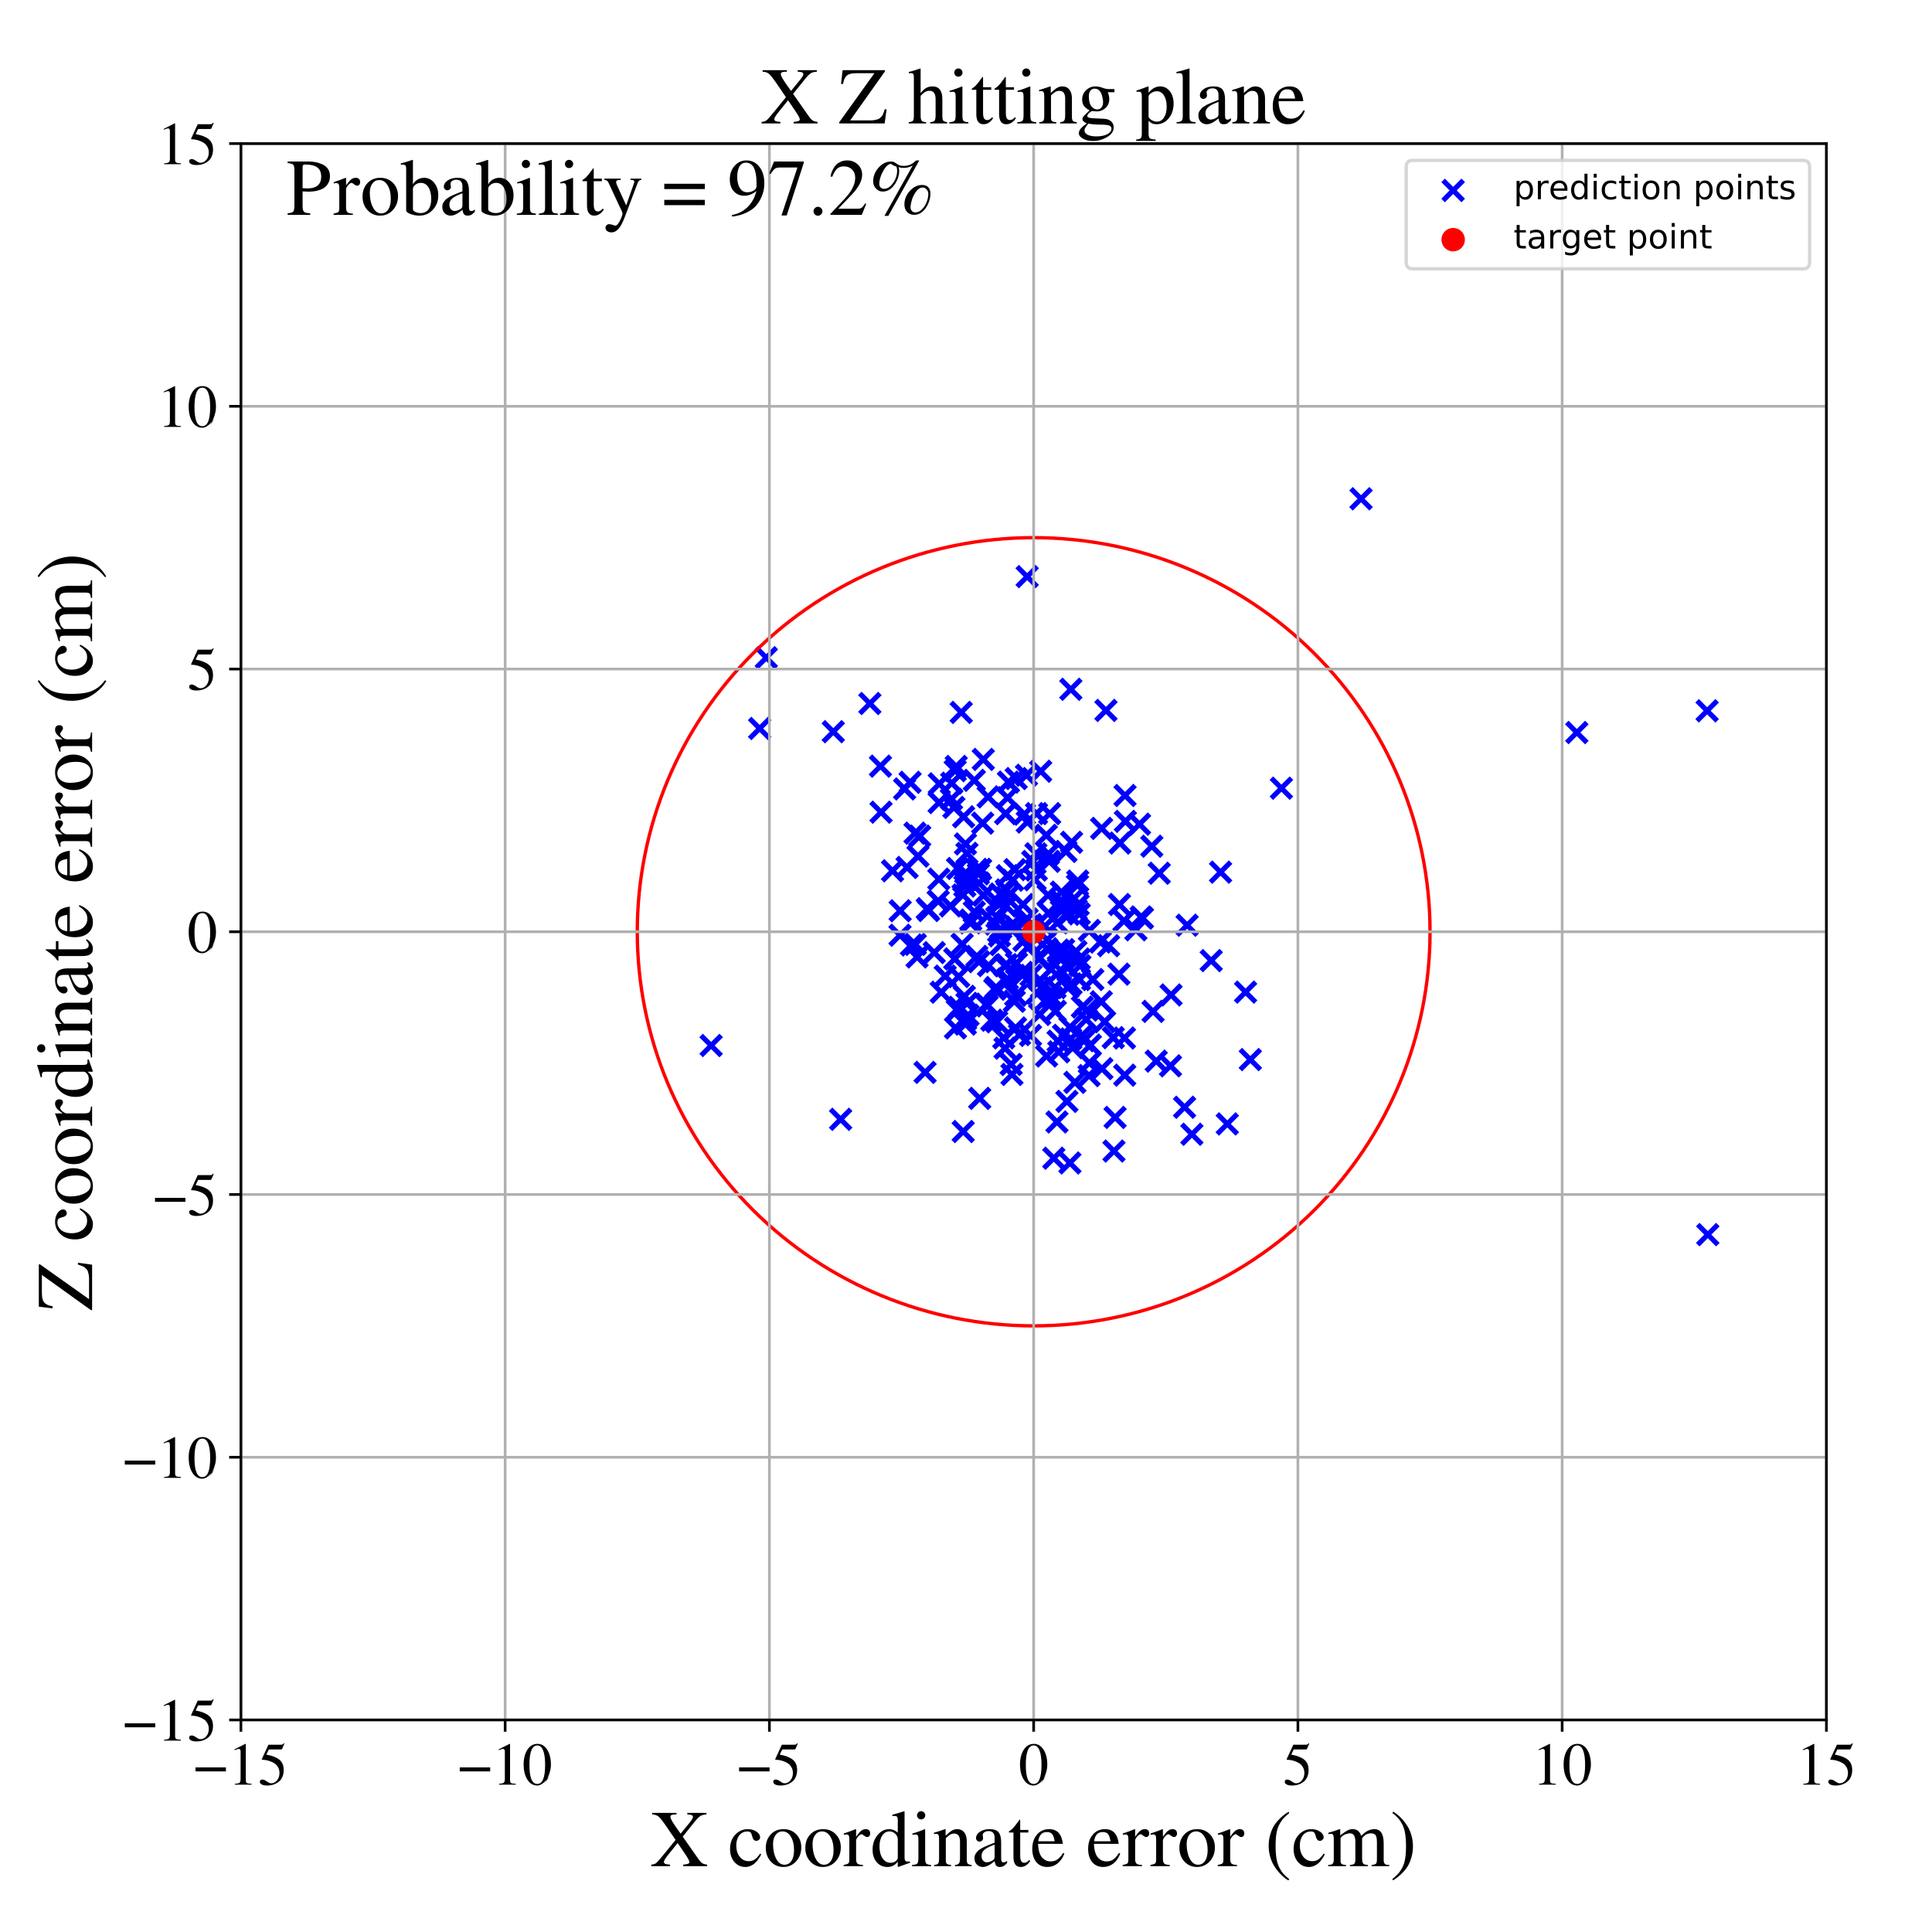 <?xml version="1.0" encoding="utf-8" standalone="no"?>
<!DOCTYPE svg PUBLIC "-//W3C//DTD SVG 1.1//EN"
  "http://www.w3.org/Graphics/SVG/1.1/DTD/svg11.dtd">
<!-- Created with matplotlib (https://matplotlib.org/) -->
<svg height="576pt" version="1.1" viewBox="0 0 576 576" width="576pt" xmlns="http://www.w3.org/2000/svg" xmlns:xlink="http://www.w3.org/1999/xlink">
 <defs>
  <style type="text/css">
*{stroke-linecap:butt;stroke-linejoin:round;}
  </style>
 </defs>
 <g id="figure_1">
  <g id="patch_1">
   <path d="M 0 576 
L 576 576 
L 576 0 
L 0 0 
z
" style="fill:#ffffff;"/>
  </g>
  <g id="axes_1">
   <g id="patch_2">
    <path d="M 71.822 512.784 
L 544.52 512.784 
L 544.52 42.802 
L 71.822 42.802 
z
" style="fill:#ffffff;"/>
   </g>
   <g id="PathCollection_1">
    <defs>
     <path d="M -3 3 
L 3 -3 
M -3 -3 
L 3 3 
" id="m91caa534ea" style="stroke:#0000ff;stroke-width:1.5;"/>
    </defs>
    <g clip-path="url(#p61b8eed1c8)">
     <use style="fill:#0000ff;stroke:#0000ff;stroke-width:1.5;" x="273.675" xlink:href="#m91caa534ea" y="255.236"/>
     <use style="fill:#0000ff;stroke:#0000ff;stroke-width:1.5;" x="361.108" xlink:href="#m91caa534ea" y="286.391"/>
     <use style="fill:#0000ff;stroke:#0000ff;stroke-width:1.5;" x="312.01" xlink:href="#m91caa534ea" y="314.83"/>
     <use style="fill:#0000ff;stroke:#0000ff;stroke-width:1.5;" x="319.475" xlink:href="#m91caa534ea" y="251.116"/>
     <use style="fill:#0000ff;stroke:#0000ff;stroke-width:1.5;" x="276.46" xlink:href="#m91caa534ea" y="270.922"/>
     <use style="fill:#0000ff;stroke:#0000ff;stroke-width:1.5;" x="288.115" xlink:href="#m91caa534ea" y="262.159"/>
     <use style="fill:#0000ff;stroke:#0000ff;stroke-width:1.5;" x="283.741" xlink:href="#m91caa534ea" y="233.486"/>
     <use style="fill:#0000ff;stroke:#0000ff;stroke-width:1.5;" x="333.59" xlink:href="#m91caa534ea" y="290.427"/>
     <use style="fill:#0000ff;stroke:#0000ff;stroke-width:1.5;" x="295.674" xlink:href="#m91caa534ea" y="304.166"/>
     <use style="fill:#0000ff;stroke:#0000ff;stroke-width:1.5;" x="289.283" xlink:href="#m91caa534ea" y="275.136"/>
     <use style="fill:#0000ff;stroke:#0000ff;stroke-width:1.5;" x="303.041" xlink:href="#m91caa534ea" y="287.163"/>
     <use style="fill:#0000ff;stroke:#0000ff;stroke-width:1.5;" x="262.668" xlink:href="#m91caa534ea" y="242.138"/>
     <use style="fill:#0000ff;stroke:#0000ff;stroke-width:1.5;" x="319.238" xlink:href="#m91caa534ea" y="309.735"/>
     <use style="fill:#0000ff;stroke:#0000ff;stroke-width:1.5;" x="272.804" xlink:href="#m91caa534ea" y="248.385"/>
     <use style="fill:#0000ff;stroke:#0000ff;stroke-width:1.5;" x="328.339" xlink:href="#m91caa534ea" y="298.653"/>
     <use style="fill:#0000ff;stroke:#0000ff;stroke-width:1.5;" x="273.406" xlink:href="#m91caa534ea" y="285.306"/>
     <use style="fill:#0000ff;stroke:#0000ff;stroke-width:1.5;" x="324.779" xlink:href="#m91caa534ea" y="316.895"/>
     <use style="fill:#0000ff;stroke:#0000ff;stroke-width:1.5;" x="300.396" xlink:href="#m91caa534ea" y="237.824"/>
     <use style="fill:#0000ff;stroke:#0000ff;stroke-width:1.5;" x="306.5" xlink:href="#m91caa534ea" y="282.438"/>
     <use style="fill:#0000ff;stroke:#0000ff;stroke-width:1.5;" x="293.157" xlink:href="#m91caa534ea" y="226.415"/>
     <use style="fill:#0000ff;stroke:#0000ff;stroke-width:1.5;" x="331.908" xlink:href="#m91caa534ea" y="309.357"/>
     <use style="fill:#0000ff;stroke:#0000ff;stroke-width:1.5;" x="353.921" xlink:href="#m91caa534ea" y="275.833"/>
     <use style="fill:#0000ff;stroke:#0000ff;stroke-width:1.5;" x="311.505" xlink:href="#m91caa534ea" y="276.146"/>
     <use style="fill:#0000ff;stroke:#0000ff;stroke-width:1.5;" x="299.246" xlink:href="#m91caa534ea" y="309.441"/>
     <use style="fill:#0000ff;stroke:#0000ff;stroke-width:1.5;" x="301.452" xlink:href="#m91caa534ea" y="317.357"/>
     <use style="fill:#0000ff;stroke:#0000ff;stroke-width:1.5;" x="317.088" xlink:href="#m91caa534ea" y="283.108"/>
     <use style="fill:#0000ff;stroke:#0000ff;stroke-width:1.5;" x="316.327" xlink:href="#m91caa534ea" y="268.483"/>
     <use style="fill:#0000ff;stroke:#0000ff;stroke-width:1.5;" x="307.241" xlink:href="#m91caa534ea" y="308.702"/>
     <use style="fill:#0000ff;stroke:#0000ff;stroke-width:1.5;" x="302.942" xlink:href="#m91caa534ea" y="276.307"/>
     <use style="fill:#0000ff;stroke:#0000ff;stroke-width:1.5;" x="315.55" xlink:href="#m91caa534ea" y="283.856"/>
     <use style="fill:#0000ff;stroke:#0000ff;stroke-width:1.5;" x="250.622" xlink:href="#m91caa534ea" y="333.712"/>
     <use style="fill:#0000ff;stroke:#0000ff;stroke-width:1.5;" x="302.572" xlink:href="#m91caa534ea" y="259.264"/>
     <use style="fill:#0000ff;stroke:#0000ff;stroke-width:1.5;" x="343.391" xlink:href="#m91caa534ea" y="252.295"/>
     <use style="fill:#0000ff;stroke:#0000ff;stroke-width:1.5;" x="293.198" xlink:href="#m91caa534ea" y="266.935"/>
     <use style="fill:#0000ff;stroke:#0000ff;stroke-width:1.5;" x="323.839" xlink:href="#m91caa534ea" y="303.922"/>
     <use style="fill:#0000ff;stroke:#0000ff;stroke-width:1.5;" x="317.07" xlink:href="#m91caa534ea" y="308.659"/>
     <use style="fill:#0000ff;stroke:#0000ff;stroke-width:1.5;" x="297.25" xlink:href="#m91caa534ea" y="273.489"/>
     <use style="fill:#0000ff;stroke:#0000ff;stroke-width:1.5;" x="308.577" xlink:href="#m91caa534ea" y="262.284"/>
     <use style="fill:#0000ff;stroke:#0000ff;stroke-width:1.5;" x="329.73" xlink:href="#m91caa534ea" y="211.803"/>
     <use style="fill:#0000ff;stroke:#0000ff;stroke-width:1.5;" x="284.385" xlink:href="#m91caa534ea" y="240.723"/>
     <use style="fill:#0000ff;stroke:#0000ff;stroke-width:1.5;" x="584.104" xlink:href="#m91caa534ea" y="206.448"/>
     <use style="fill:#0000ff;stroke:#0000ff;stroke-width:1.5;" x="291.212" xlink:href="#m91caa534ea" y="259.194"/>
     <use style="fill:#0000ff;stroke:#0000ff;stroke-width:1.5;" x="297.267" xlink:href="#m91caa534ea" y="268.798"/>
     <use style="fill:#0000ff;stroke:#0000ff;stroke-width:1.5;" x="335.327" xlink:href="#m91caa534ea" y="320.544"/>
     <use style="fill:#0000ff;stroke:#0000ff;stroke-width:1.5;" x="320.236" xlink:href="#m91caa534ea" y="267.863"/>
     <use style="fill:#0000ff;stroke:#0000ff;stroke-width:1.5;" x="324.113" xlink:href="#m91caa534ea" y="301.151"/>
     <use style="fill:#0000ff;stroke:#0000ff;stroke-width:1.5;" x="299.806" xlink:href="#m91caa534ea" y="242.576"/>
     <use style="fill:#0000ff;stroke:#0000ff;stroke-width:1.5;" x="321.832" xlink:href="#m91caa534ea" y="292.046"/>
     <use style="fill:#0000ff;stroke:#0000ff;stroke-width:1.5;" x="281.808" xlink:href="#m91caa534ea" y="291.008"/>
     <use style="fill:#0000ff;stroke:#0000ff;stroke-width:1.5;" x="382.037" xlink:href="#m91caa534ea" y="234.99"/>
     <use style="fill:#0000ff;stroke:#0000ff;stroke-width:1.5;" x="283.379" xlink:href="#m91caa534ea" y="270.087"/>
     <use style="fill:#0000ff;stroke:#0000ff;stroke-width:1.5;" x="294.291" xlink:href="#m91caa534ea" y="273.125"/>
     <use style="fill:#0000ff;stroke:#0000ff;stroke-width:1.5;" x="300.108" xlink:href="#m91caa534ea" y="287.6"/>
     <use style="fill:#0000ff;stroke:#0000ff;stroke-width:1.5;" x="285.479" xlink:href="#m91caa534ea" y="258.928"/>
     <use style="fill:#0000ff;stroke:#0000ff;stroke-width:1.5;" x="306.24" xlink:href="#m91caa534ea" y="171.904"/>
     <use style="fill:#0000ff;stroke:#0000ff;stroke-width:1.5;" x="291.692" xlink:href="#m91caa534ea" y="260.533"/>
     <use style="fill:#0000ff;stroke:#0000ff;stroke-width:1.5;" x="300.028" xlink:href="#m91caa534ea" y="265.329"/>
     <use style="fill:#0000ff;stroke:#0000ff;stroke-width:1.5;" x="309.157" xlink:href="#m91caa534ea" y="296.177"/>
     <use style="fill:#0000ff;stroke:#0000ff;stroke-width:1.5;" x="320.773" xlink:href="#m91caa534ea" y="283.661"/>
     <use style="fill:#0000ff;stroke:#0000ff;stroke-width:1.5;" x="312.116" xlink:href="#m91caa534ea" y="282.847"/>
     <use style="fill:#0000ff;stroke:#0000ff;stroke-width:1.5;" x="297.154" xlink:href="#m91caa534ea" y="304.644"/>
     <use style="fill:#0000ff;stroke:#0000ff;stroke-width:1.5;" x="309.026" xlink:href="#m91caa534ea" y="242.564"/>
     <use style="fill:#0000ff;stroke:#0000ff;stroke-width:1.5;" x="288.283" xlink:href="#m91caa534ea" y="254.414"/>
     <use style="fill:#0000ff;stroke:#0000ff;stroke-width:1.5;" x="312.24" xlink:href="#m91caa534ea" y="280.181"/>
     <use style="fill:#0000ff;stroke:#0000ff;stroke-width:1.5;" x="292.355" xlink:href="#m91caa534ea" y="259.18"/>
     <use style="fill:#0000ff;stroke:#0000ff;stroke-width:1.5;" x="324.681" xlink:href="#m91caa534ea" y="320.675"/>
     <use style="fill:#0000ff;stroke:#0000ff;stroke-width:1.5;" x="329.343" xlink:href="#m91caa534ea" y="304.616"/>
     <use style="fill:#0000ff;stroke:#0000ff;stroke-width:1.5;" x="332.448" xlink:href="#m91caa534ea" y="333.142"/>
     <use style="fill:#0000ff;stroke:#0000ff;stroke-width:1.5;" x="288.61" xlink:href="#m91caa534ea" y="302.68"/>
     <use style="fill:#0000ff;stroke:#0000ff;stroke-width:1.5;" x="280.617" xlink:href="#m91caa534ea" y="295.811"/>
     <use style="fill:#0000ff;stroke:#0000ff;stroke-width:1.5;" x="332.114" xlink:href="#m91caa534ea" y="343.172"/>
     <use style="fill:#0000ff;stroke:#0000ff;stroke-width:1.5;" x="335.081" xlink:href="#m91caa534ea" y="274.545"/>
     <use style="fill:#0000ff;stroke:#0000ff;stroke-width:1.5;" x="318.545" xlink:href="#m91caa534ea" y="288.302"/>
     <use style="fill:#0000ff;stroke:#0000ff;stroke-width:1.5;" x="305.186" xlink:href="#m91caa534ea" y="274.92"/>
     <use style="fill:#0000ff;stroke:#0000ff;stroke-width:1.5;" x="304.989" xlink:href="#m91caa534ea" y="269.666"/>
     <use style="fill:#0000ff;stroke:#0000ff;stroke-width:1.5;" x="307.386" xlink:href="#m91caa534ea" y="290.799"/>
     <use style="fill:#0000ff;stroke:#0000ff;stroke-width:1.5;" x="285.085" xlink:href="#m91caa534ea" y="228.508"/>
     <use style="fill:#0000ff;stroke:#0000ff;stroke-width:1.5;" x="312.609" xlink:href="#m91caa534ea" y="272.201"/>
     <use style="fill:#0000ff;stroke:#0000ff;stroke-width:1.5;" x="508.958" xlink:href="#m91caa534ea" y="211.916"/>
     <use style="fill:#0000ff;stroke:#0000ff;stroke-width:1.5;" x="287.791" xlink:href="#m91caa534ea" y="305.317"/>
     <use style="fill:#0000ff;stroke:#0000ff;stroke-width:1.5;" x="365.897" xlink:href="#m91caa534ea" y="335.084"/>
     <use style="fill:#0000ff;stroke:#0000ff;stroke-width:1.5;" x="328.039" xlink:href="#m91caa534ea" y="280.863"/>
     <use style="fill:#0000ff;stroke:#0000ff;stroke-width:1.5;" x="308.846" xlink:href="#m91caa534ea" y="254.548"/>
     <use style="fill:#0000ff;stroke:#0000ff;stroke-width:1.5;" x="228.462" xlink:href="#m91caa534ea" y="196.081"/>
     <use style="fill:#0000ff;stroke:#0000ff;stroke-width:1.5;" x="333.884" xlink:href="#m91caa534ea" y="251.338"/>
     <use style="fill:#0000ff;stroke:#0000ff;stroke-width:1.5;" x="320.466" xlink:href="#m91caa534ea" y="322.684"/>
     <use style="fill:#0000ff;stroke:#0000ff;stroke-width:1.5;" x="287.168" xlink:href="#m91caa534ea" y="337.346"/>
     <use style="fill:#0000ff;stroke:#0000ff;stroke-width:1.5;" x="325.076" xlink:href="#m91caa534ea" y="311.573"/>
     <use style="fill:#0000ff;stroke:#0000ff;stroke-width:1.5;" x="321.778" xlink:href="#m91caa534ea" y="285.894"/>
     <use style="fill:#0000ff;stroke:#0000ff;stroke-width:1.5;" x="280.035" xlink:href="#m91caa534ea" y="233.681"/>
     <use style="fill:#0000ff;stroke:#0000ff;stroke-width:1.5;" x="294.328" xlink:href="#m91caa534ea" y="299.9"/>
     <use style="fill:#0000ff;stroke:#0000ff;stroke-width:1.5;" x="318.086" xlink:href="#m91caa534ea" y="328.364"/>
     <use style="fill:#0000ff;stroke:#0000ff;stroke-width:1.5;" x="284.64" xlink:href="#m91caa534ea" y="285.882"/>
     <use style="fill:#0000ff;stroke:#0000ff;stroke-width:1.5;" x="328.511" xlink:href="#m91caa534ea" y="318.611"/>
     <use style="fill:#0000ff;stroke:#0000ff;stroke-width:1.5;" x="272.878" xlink:href="#m91caa534ea" y="281.557"/>
     <use style="fill:#0000ff;stroke:#0000ff;stroke-width:1.5;" x="315.508" xlink:href="#m91caa534ea" y="283.253"/>
     <use style="fill:#0000ff;stroke:#0000ff;stroke-width:1.5;" x="289.427" xlink:href="#m91caa534ea" y="274.296"/>
     <use style="fill:#0000ff;stroke:#0000ff;stroke-width:1.5;" x="313.363" xlink:href="#m91caa534ea" y="288.944"/>
     <use style="fill:#0000ff;stroke:#0000ff;stroke-width:1.5;" x="302.402" xlink:href="#m91caa534ea" y="298.525"/>
     <use style="fill:#0000ff;stroke:#0000ff;stroke-width:1.5;" x="340.601" xlink:href="#m91caa534ea" y="273.73"/>
     <use style="fill:#0000ff;stroke:#0000ff;stroke-width:1.5;" x="316.596" xlink:href="#m91caa534ea" y="269.848"/>
     <use style="fill:#0000ff;stroke:#0000ff;stroke-width:1.5;" x="301.703" xlink:href="#m91caa534ea" y="320.327"/>
     <use style="fill:#0000ff;stroke:#0000ff;stroke-width:1.5;" x="275.806" xlink:href="#m91caa534ea" y="319.712"/>
     <use style="fill:#0000ff;stroke:#0000ff;stroke-width:1.5;" x="305.421" xlink:href="#m91caa534ea" y="242.746"/>
     <use style="fill:#0000ff;stroke:#0000ff;stroke-width:1.5;" x="345.618" xlink:href="#m91caa534ea" y="260.342"/>
     <use style="fill:#0000ff;stroke:#0000ff;stroke-width:1.5;" x="319.256" xlink:href="#m91caa534ea" y="205.504"/>
     <use style="fill:#0000ff;stroke:#0000ff;stroke-width:1.5;" x="322.618" xlink:href="#m91caa534ea" y="308.704"/>
     <use style="fill:#0000ff;stroke:#0000ff;stroke-width:1.5;" x="279.977" xlink:href="#m91caa534ea" y="239.278"/>
     <use style="fill:#0000ff;stroke:#0000ff;stroke-width:1.5;" x="314.174" xlink:href="#m91caa534ea" y="345.306"/>
     <use style="fill:#0000ff;stroke:#0000ff;stroke-width:1.5;" x="291.859" xlink:href="#m91caa534ea" y="263.262"/>
     <use style="fill:#0000ff;stroke:#0000ff;stroke-width:1.5;" x="309.745" xlink:href="#m91caa534ea" y="285.919"/>
     <use style="fill:#0000ff;stroke:#0000ff;stroke-width:1.5;" x="299.913" xlink:href="#m91caa534ea" y="270.084"/>
     <use style="fill:#0000ff;stroke:#0000ff;stroke-width:1.5;" x="287.883" xlink:href="#m91caa534ea" y="303.965"/>
     <use style="fill:#0000ff;stroke:#0000ff;stroke-width:1.5;" x="310.501" xlink:href="#m91caa534ea" y="294.429"/>
     <use style="fill:#0000ff;stroke:#0000ff;stroke-width:1.5;" x="312.806" xlink:href="#m91caa534ea" y="256.794"/>
     <use style="fill:#0000ff;stroke:#0000ff;stroke-width:1.5;" x="306.234" xlink:href="#m91caa534ea" y="273.995"/>
     <use style="fill:#0000ff;stroke:#0000ff;stroke-width:1.5;" x="283.685" xlink:href="#m91caa534ea" y="238.22"/>
     <use style="fill:#0000ff;stroke:#0000ff;stroke-width:1.5;" x="317.798" xlink:href="#m91caa534ea" y="253.839"/>
     <use style="fill:#0000ff;stroke:#0000ff;stroke-width:1.5;" x="333.746" xlink:href="#m91caa534ea" y="269.666"/>
     <use style="fill:#0000ff;stroke:#0000ff;stroke-width:1.5;" x="372.77" xlink:href="#m91caa534ea" y="315.897"/>
     <use style="fill:#0000ff;stroke:#0000ff;stroke-width:1.5;" x="271.326" xlink:href="#m91caa534ea" y="233.233"/>
     <use style="fill:#0000ff;stroke:#0000ff;stroke-width:1.5;" x="315.225" xlink:href="#m91caa534ea" y="275.138"/>
     <use style="fill:#0000ff;stroke:#0000ff;stroke-width:1.5;" x="304.764" xlink:href="#m91caa534ea" y="289.89"/>
     <use style="fill:#0000ff;stroke:#0000ff;stroke-width:1.5;" x="330.514" xlink:href="#m91caa534ea" y="281.942"/>
     <use style="fill:#0000ff;stroke:#0000ff;stroke-width:1.5;" x="343.773" xlink:href="#m91caa534ea" y="301.526"/>
     <use style="fill:#0000ff;stroke:#0000ff;stroke-width:1.5;" x="321.31" xlink:href="#m91caa534ea" y="262.669"/>
     <use style="fill:#0000ff;stroke:#0000ff;stroke-width:1.5;" x="313.68" xlink:href="#m91caa534ea" y="297.37"/>
     <use style="fill:#0000ff;stroke:#0000ff;stroke-width:1.5;" x="315.118" xlink:href="#m91caa534ea" y="334.5"/>
     <use style="fill:#0000ff;stroke:#0000ff;stroke-width:1.5;" x="318.981" xlink:href="#m91caa534ea" y="346.719"/>
     <use style="fill:#0000ff;stroke:#0000ff;stroke-width:1.5;" x="319.316" xlink:href="#m91caa534ea" y="293.342"/>
     <use style="fill:#0000ff;stroke:#0000ff;stroke-width:1.5;" x="291.854" xlink:href="#m91caa534ea" y="286.703"/>
     <use style="fill:#0000ff;stroke:#0000ff;stroke-width:1.5;" x="268.374" xlink:href="#m91caa534ea" y="271.541"/>
     <use style="fill:#0000ff;stroke:#0000ff;stroke-width:1.5;" x="321.232" xlink:href="#m91caa534ea" y="263.92"/>
     <use style="fill:#0000ff;stroke:#0000ff;stroke-width:1.5;" x="316.388" xlink:href="#m91caa534ea" y="270.154"/>
     <use style="fill:#0000ff;stroke:#0000ff;stroke-width:1.5;" x="284.775" xlink:href="#m91caa534ea" y="229.769"/>
     <use style="fill:#0000ff;stroke:#0000ff;stroke-width:1.5;" x="299.633" xlink:href="#m91caa534ea" y="312.507"/>
     <use style="fill:#0000ff;stroke:#0000ff;stroke-width:1.5;" x="316.191" xlink:href="#m91caa534ea" y="289.293"/>
     <use style="fill:#0000ff;stroke:#0000ff;stroke-width:1.5;" x="226.475" xlink:href="#m91caa534ea" y="217.189"/>
     <use style="fill:#0000ff;stroke:#0000ff;stroke-width:1.5;" x="269.699" xlink:href="#m91caa534ea" y="235.209"/>
     <use style="fill:#0000ff;stroke:#0000ff;stroke-width:1.5;" x="298.251" xlink:href="#m91caa534ea" y="266.539"/>
     <use style="fill:#0000ff;stroke:#0000ff;stroke-width:1.5;" x="292.078" xlink:href="#m91caa534ea" y="327.467"/>
     <use style="fill:#0000ff;stroke:#0000ff;stroke-width:1.5;" x="248.435" xlink:href="#m91caa534ea" y="218.144"/>
     <use style="fill:#0000ff;stroke:#0000ff;stroke-width:1.5;" x="312.868" xlink:href="#m91caa534ea" y="299.536"/>
     <use style="fill:#0000ff;stroke:#0000ff;stroke-width:1.5;" x="287.911" xlink:href="#m91caa534ea" y="260.251"/>
     <use style="fill:#0000ff;stroke:#0000ff;stroke-width:1.5;" x="306.26" xlink:href="#m91caa534ea" y="245.077"/>
     <use style="fill:#0000ff;stroke:#0000ff;stroke-width:1.5;" x="290.483" xlink:href="#m91caa534ea" y="232.65"/>
     <use style="fill:#0000ff;stroke:#0000ff;stroke-width:1.5;" x="296.599" xlink:href="#m91caa534ea" y="294.923"/>
     <use style="fill:#0000ff;stroke:#0000ff;stroke-width:1.5;" x="212.017" xlink:href="#m91caa534ea" y="311.708"/>
     <use style="fill:#0000ff;stroke:#0000ff;stroke-width:1.5;" x="322.699" xlink:href="#m91caa534ea" y="300.218"/>
     <use style="fill:#0000ff;stroke:#0000ff;stroke-width:1.5;" x="316.433" xlink:href="#m91caa534ea" y="265.977"/>
     <use style="fill:#0000ff;stroke:#0000ff;stroke-width:1.5;" x="312.941" xlink:href="#m91caa534ea" y="242.571"/>
     <use style="fill:#0000ff;stroke:#0000ff;stroke-width:1.5;" x="284.866" xlink:href="#m91caa534ea" y="306.458"/>
     <use style="fill:#0000ff;stroke:#0000ff;stroke-width:1.5;" x="274.198" xlink:href="#m91caa534ea" y="249.268"/>
     <use style="fill:#0000ff;stroke:#0000ff;stroke-width:1.5;" x="328.433" xlink:href="#m91caa534ea" y="246.968"/>
     <use style="fill:#0000ff;stroke:#0000ff;stroke-width:1.5;" x="294.1" xlink:href="#m91caa534ea" y="299.367"/>
     <use style="fill:#0000ff;stroke:#0000ff;stroke-width:1.5;" x="304.834" xlink:href="#m91caa534ea" y="290.725"/>
     <use style="fill:#0000ff;stroke:#0000ff;stroke-width:1.5;" x="344.71" xlink:href="#m91caa534ea" y="316.352"/>
     <use style="fill:#0000ff;stroke:#0000ff;stroke-width:1.5;" x="299.578" xlink:href="#m91caa534ea" y="287.919"/>
     <use style="fill:#0000ff;stroke:#0000ff;stroke-width:1.5;" x="318.987" xlink:href="#m91caa534ea" y="306.275"/>
     <use style="fill:#0000ff;stroke:#0000ff;stroke-width:1.5;" x="339.73" xlink:href="#m91caa534ea" y="245.726"/>
     <use style="fill:#0000ff;stroke:#0000ff;stroke-width:1.5;" x="296.942" xlink:href="#m91caa534ea" y="294.413"/>
     <use style="fill:#0000ff;stroke:#0000ff;stroke-width:1.5;" x="312.583" xlink:href="#m91caa534ea" y="254.567"/>
     <use style="fill:#0000ff;stroke:#0000ff;stroke-width:1.5;" x="302.763" xlink:href="#m91caa534ea" y="306.472"/>
     <use style="fill:#0000ff;stroke:#0000ff;stroke-width:1.5;" x="335.241" xlink:href="#m91caa534ea" y="309.473"/>
     <use style="fill:#0000ff;stroke:#0000ff;stroke-width:1.5;" x="563.428" xlink:href="#m91caa534ea" y="161.682"/>
     <use style="fill:#0000ff;stroke:#0000ff;stroke-width:1.5;" x="335.413" xlink:href="#m91caa534ea" y="237.163"/>
     <use style="fill:#0000ff;stroke:#0000ff;stroke-width:1.5;" x="310.068" xlink:href="#m91caa534ea" y="292.21"/>
     <use style="fill:#0000ff;stroke:#0000ff;stroke-width:1.5;" x="335.518" xlink:href="#m91caa534ea" y="244.876"/>
     <use style="fill:#0000ff;stroke:#0000ff;stroke-width:1.5;" x="355.341" xlink:href="#m91caa534ea" y="338.164"/>
     <use style="fill:#0000ff;stroke:#0000ff;stroke-width:1.5;" x="294.715" xlink:href="#m91caa534ea" y="287.867"/>
     <use style="fill:#0000ff;stroke:#0000ff;stroke-width:1.5;" x="298.379" xlink:href="#m91caa534ea" y="281.624"/>
     <use style="fill:#0000ff;stroke:#0000ff;stroke-width:1.5;" x="349.132" xlink:href="#m91caa534ea" y="296.633"/>
     <use style="fill:#0000ff;stroke:#0000ff;stroke-width:1.5;" x="319.792" xlink:href="#m91caa534ea" y="312.348"/>
     <use style="fill:#0000ff;stroke:#0000ff;stroke-width:1.5;" x="509.156" xlink:href="#m91caa534ea" y="368.083"/>
     <use style="fill:#0000ff;stroke:#0000ff;stroke-width:1.5;" x="300.329" xlink:href="#m91caa534ea" y="261.088"/>
     <use style="fill:#0000ff;stroke:#0000ff;stroke-width:1.5;" x="287.093" xlink:href="#m91caa534ea" y="266.816"/>
     <use style="fill:#0000ff;stroke:#0000ff;stroke-width:1.5;" x="321.782" xlink:href="#m91caa534ea" y="272.456"/>
     <use style="fill:#0000ff;stroke:#0000ff;stroke-width:1.5;" x="294.584" xlink:href="#m91caa534ea" y="237.569"/>
     <use style="fill:#0000ff;stroke:#0000ff;stroke-width:1.5;" x="285.799" xlink:href="#m91caa534ea" y="291.145"/>
     <use style="fill:#0000ff;stroke:#0000ff;stroke-width:1.5;" x="318.638" xlink:href="#m91caa534ea" y="272.6"/>
     <use style="fill:#0000ff;stroke:#0000ff;stroke-width:1.5;" x="278.532" xlink:href="#m91caa534ea" y="284.003"/>
     <use style="fill:#0000ff;stroke:#0000ff;stroke-width:1.5;" x="306.024" xlink:href="#m91caa534ea" y="231.127"/>
     <use style="fill:#0000ff;stroke:#0000ff;stroke-width:1.5;" x="321.434" xlink:href="#m91caa534ea" y="269.747"/>
     <use style="fill:#0000ff;stroke:#0000ff;stroke-width:1.5;" x="285.918" xlink:href="#m91caa534ea" y="300.32"/>
     <use style="fill:#0000ff;stroke:#0000ff;stroke-width:1.5;" x="323.121" xlink:href="#m91caa534ea" y="310.287"/>
     <use style="fill:#0000ff;stroke:#0000ff;stroke-width:1.5;" x="348.959" xlink:href="#m91caa534ea" y="317.757"/>
     <use style="fill:#0000ff;stroke:#0000ff;stroke-width:1.5;" x="305.272" xlink:href="#m91caa534ea" y="280.374"/>
     <use style="fill:#0000ff;stroke:#0000ff;stroke-width:1.5;" x="470.105" xlink:href="#m91caa534ea" y="218.396"/>
     <use style="fill:#0000ff;stroke:#0000ff;stroke-width:1.5;" x="303.956" xlink:href="#m91caa534ea" y="308.45"/>
     <use style="fill:#0000ff;stroke:#0000ff;stroke-width:1.5;" x="315.461" xlink:href="#m91caa534ea" y="310.417"/>
     <use style="fill:#0000ff;stroke:#0000ff;stroke-width:1.5;" x="301.9" xlink:href="#m91caa534ea" y="262.428"/>
     <use style="fill:#0000ff;stroke:#0000ff;stroke-width:1.5;" x="302.822" xlink:href="#m91caa534ea" y="296.75"/>
     <use style="fill:#0000ff;stroke:#0000ff;stroke-width:1.5;" x="309.961" xlink:href="#m91caa534ea" y="302.443"/>
     <use style="fill:#0000ff;stroke:#0000ff;stroke-width:1.5;" x="279.904" xlink:href="#m91caa534ea" y="262.104"/>
     <use style="fill:#0000ff;stroke:#0000ff;stroke-width:1.5;" x="565.36" xlink:href="#m91caa534ea" y="332.526"/>
     <use style="fill:#0000ff;stroke:#0000ff;stroke-width:1.5;" x="286.852" xlink:href="#m91caa534ea" y="281.506"/>
     <use style="fill:#0000ff;stroke:#0000ff;stroke-width:1.5;" x="279.714" xlink:href="#m91caa534ea" y="268.647"/>
     <use style="fill:#0000ff;stroke:#0000ff;stroke-width:1.5;" x="325.801" xlink:href="#m91caa534ea" y="292.034"/>
     <use style="fill:#0000ff;stroke:#0000ff;stroke-width:1.5;" x="321.971" xlink:href="#m91caa534ea" y="287.919"/>
     <use style="fill:#0000ff;stroke:#0000ff;stroke-width:1.5;" x="307.18" xlink:href="#m91caa534ea" y="281.652"/>
     <use style="fill:#0000ff;stroke:#0000ff;stroke-width:1.5;" x="270.434" xlink:href="#m91caa534ea" y="258.613"/>
     <use style="fill:#0000ff;stroke:#0000ff;stroke-width:1.5;" x="292.964" xlink:href="#m91caa534ea" y="245.409"/>
     <use style="fill:#0000ff;stroke:#0000ff;stroke-width:1.5;" x="310.265" xlink:href="#m91caa534ea" y="229.936"/>
     <use style="fill:#0000ff;stroke:#0000ff;stroke-width:1.5;" x="285.404" xlink:href="#m91caa534ea" y="301.211"/>
     <use style="fill:#0000ff;stroke:#0000ff;stroke-width:1.5;" x="338.644" xlink:href="#m91caa534ea" y="277.214"/>
     <use style="fill:#0000ff;stroke:#0000ff;stroke-width:1.5;" x="297.723" xlink:href="#m91caa534ea" y="277.666"/>
     <use style="fill:#0000ff;stroke:#0000ff;stroke-width:1.5;" x="266.1" xlink:href="#m91caa534ea" y="259.612"/>
     <use style="fill:#0000ff;stroke:#0000ff;stroke-width:1.5;" x="314.632" xlink:href="#m91caa534ea" y="301.502"/>
     <use style="fill:#0000ff;stroke:#0000ff;stroke-width:1.5;" x="320.853" xlink:href="#m91caa534ea" y="271.227"/>
     <use style="fill:#0000ff;stroke:#0000ff;stroke-width:1.5;" x="311.939" xlink:href="#m91caa534ea" y="249.022"/>
     <use style="fill:#0000ff;stroke:#0000ff;stroke-width:1.5;" x="276.845" xlink:href="#m91caa534ea" y="271.456"/>
     <use style="fill:#0000ff;stroke:#0000ff;stroke-width:1.5;" x="286.582" xlink:href="#m91caa534ea" y="212.392"/>
     <use style="fill:#0000ff;stroke:#0000ff;stroke-width:1.5;" x="287.286" xlink:href="#m91caa534ea" y="243.508"/>
     <use style="fill:#0000ff;stroke:#0000ff;stroke-width:1.5;" x="287.836" xlink:href="#m91caa534ea" y="251.616"/>
     <use style="fill:#0000ff;stroke:#0000ff;stroke-width:1.5;" x="315.663" xlink:href="#m91caa534ea" y="313.596"/>
     <use style="fill:#0000ff;stroke:#0000ff;stroke-width:1.5;" x="296.869" xlink:href="#m91caa534ea" y="275.497"/>
     <use style="fill:#0000ff;stroke:#0000ff;stroke-width:1.5;" x="405.775" xlink:href="#m91caa534ea" y="148.703"/>
     <use style="fill:#0000ff;stroke:#0000ff;stroke-width:1.5;" x="307.436" xlink:href="#m91caa534ea" y="275.665"/>
     <use style="fill:#0000ff;stroke:#0000ff;stroke-width:1.5;" x="318.418" xlink:href="#m91caa534ea" y="294.433"/>
     <use style="fill:#0000ff;stroke:#0000ff;stroke-width:1.5;" x="300.345" xlink:href="#m91caa534ea" y="291.866"/>
     <use style="fill:#0000ff;stroke:#0000ff;stroke-width:1.5;" x="312.244" xlink:href="#m91caa534ea" y="297.724"/>
     <use style="fill:#0000ff;stroke:#0000ff;stroke-width:1.5;" x="371.352" xlink:href="#m91caa534ea" y="295.782"/>
     <use style="fill:#0000ff;stroke:#0000ff;stroke-width:1.5;" x="353.164" xlink:href="#m91caa534ea" y="330.114"/>
     <use style="fill:#0000ff;stroke:#0000ff;stroke-width:1.5;" x="308.958" xlink:href="#m91caa534ea" y="259.407"/>
     <use style="fill:#0000ff;stroke:#0000ff;stroke-width:1.5;" x="262.494" xlink:href="#m91caa534ea" y="228.419"/>
     <use style="fill:#0000ff;stroke:#0000ff;stroke-width:1.5;" x="300.874" xlink:href="#m91caa534ea" y="276.426"/>
     <use style="fill:#0000ff;stroke:#0000ff;stroke-width:1.5;" x="287.645" xlink:href="#m91caa534ea" y="264.162"/>
     <use style="fill:#0000ff;stroke:#0000ff;stroke-width:1.5;" x="300.137" xlink:href="#m91caa534ea" y="292.706"/>
     <use style="fill:#0000ff;stroke:#0000ff;stroke-width:1.5;" x="300.09" xlink:href="#m91caa534ea" y="267.576"/>
     <use style="fill:#0000ff;stroke:#0000ff;stroke-width:1.5;" x="287.509" xlink:href="#m91caa534ea" y="297.04"/>
     <use style="fill:#0000ff;stroke:#0000ff;stroke-width:1.5;" x="340.214" xlink:href="#m91caa534ea" y="273.377"/>
     <use style="fill:#0000ff;stroke:#0000ff;stroke-width:1.5;" x="287.306" xlink:href="#m91caa534ea" y="262.62"/>
     <use style="fill:#0000ff;stroke:#0000ff;stroke-width:1.5;" x="297.968" xlink:href="#m91caa534ea" y="279"/>
     <use style="fill:#0000ff;stroke:#0000ff;stroke-width:1.5;" x="288.3" xlink:href="#m91caa534ea" y="299.135"/>
     <use style="fill:#0000ff;stroke:#0000ff;stroke-width:1.5;" x="302.96" xlink:href="#m91caa534ea" y="232.117"/>
     <use style="fill:#0000ff;stroke:#0000ff;stroke-width:1.5;" x="314.532" xlink:href="#m91caa534ea" y="294.442"/>
     <use style="fill:#0000ff;stroke:#0000ff;stroke-width:1.5;" x="300.651" xlink:href="#m91caa534ea" y="233.179"/>
     <use style="fill:#0000ff;stroke:#0000ff;stroke-width:1.5;" x="324.797" xlink:href="#m91caa534ea" y="277.387"/>
     <use style="fill:#0000ff;stroke:#0000ff;stroke-width:1.5;" x="316.44" xlink:href="#m91caa534ea" y="271.584"/>
     <use style="fill:#0000ff;stroke:#0000ff;stroke-width:1.5;" x="312.459" xlink:href="#m91caa534ea" y="266.884"/>
     <use style="fill:#0000ff;stroke:#0000ff;stroke-width:1.5;" x="307.892" xlink:href="#m91caa534ea" y="256.833"/>
     <use style="fill:#0000ff;stroke:#0000ff;stroke-width:1.5;" x="268.317" xlink:href="#m91caa534ea" y="278.826"/>
     <use style="fill:#0000ff;stroke:#0000ff;stroke-width:1.5;" x="315.605" xlink:href="#m91caa534ea" y="285.043"/>
     <use style="fill:#0000ff;stroke:#0000ff;stroke-width:1.5;" x="291.219" xlink:href="#m91caa534ea" y="285.141"/>
     <use style="fill:#0000ff;stroke:#0000ff;stroke-width:1.5;" x="363.898" xlink:href="#m91caa534ea" y="260.025"/>
     <use style="fill:#0000ff;stroke:#0000ff;stroke-width:1.5;" x="271.737" xlink:href="#m91caa534ea" y="281.731"/>
     <use style="fill:#0000ff;stroke:#0000ff;stroke-width:1.5;" x="259.336" xlink:href="#m91caa534ea" y="209.74"/>
     <use style="fill:#0000ff;stroke:#0000ff;stroke-width:1.5;" x="290.473" xlink:href="#m91caa534ea" y="271.902"/>
    </g>
   </g>
   <g id="PathCollection_2">
    <defs>
     <path d="M 0 3 
C 0.796 3 1.559 2.684 2.121 2.121 
C 2.684 1.559 3 0.796 3 0 
C 3 -0.796 2.684 -1.559 2.121 -2.121 
C 1.559 -2.684 0.796 -3 0 -3 
C -0.796 -3 -1.559 -2.684 -2.121 -2.121 
C -2.684 -1.559 -3 -0.796 -3 0 
C -3 0.796 -2.684 1.559 -2.121 2.121 
C -1.559 2.684 -0.796 3 0 3 
z
" id="m859233d534" style="stroke:#ff0000;"/>
    </defs>
    <g clip-path="url(#p61b8eed1c8)">
     <use style="fill:#ff0000;stroke:#ff0000;" x="308.171" xlink:href="#m859233d534" y="277.793"/>
    </g>
   </g>
   <g id="patch_3">
    <path clip-path="url(#p61b8eed1c8)" d="M 308.171 395.288 
C 339.511 395.288 369.572 382.908 391.733 360.875 
C 413.894 338.841 426.346 308.953 426.346 277.793 
C 426.346 246.633 413.894 216.745 391.733 194.711 
C 369.572 172.677 339.511 160.297 308.171 160.297 
C 276.831 160.297 246.77 172.677 224.609 194.711 
C 202.448 216.745 189.997 246.633 189.997 277.793 
C 189.997 308.953 202.448 338.841 224.609 360.875 
C 246.77 382.908 276.831 395.288 308.171 395.288 
z
" style="fill:none;stroke:#ff0000;stroke-linejoin:miter;"/>
   </g>
   <g id="matplotlib.axis_1">
    <g id="xtick_1">
     <g id="line2d_1">
      <path clip-path="url(#p61b8eed1c8)" d="M 71.822 512.784 
L 71.822 42.802 
" style="fill:none;stroke:#b0b0b0;stroke-linecap:square;stroke-width:0.8;"/>
     </g>
     <g id="line2d_2">
      <defs>
       <path d="M 0 0 
L 0 3.5 
" id="md3a342c464" style="stroke:#000000;stroke-width:0.8;"/>
      </defs>
      <g>
       <use style="stroke:#000000;stroke-width:0.8;" x="71.822" xlink:href="#md3a342c464" y="512.784"/>
      </g>
     </g>
     <g id="text_1">
      <!-- −15 -->
      <defs>
       <path d="M 3 22 
L 3 28.594 
L 53.406 28.594 
L 53.406 22 
z
" id="FreeSerif-8722"/>
       <path d="M 18.297 59.297 
Q 16.5 59.297 11.094 57.094 
L 11.094 58.5 
L 29.094 67.594 
L 29.906 67.406 
L 29.906 7.406 
Q 29.906 3.797 31.703 2.688 
Q 33.5 1.594 39.406 1.5 
L 39.406 0 
L 11.797 0 
L 11.797 1.5 
Q 17.406 1.703 19.344 3.141 
Q 21.297 4.594 21.297 9.297 
L 21.297 54.594 
Q 21.297 59.297 18.297 59.297 
z
" id="FreeSerif-49"/>
       <path d="M 35.703 19.406 
Q 35.703 24.703 33.344 28.797 
Q 31 32.906 27.641 35.156 
Q 24.297 37.406 20.141 38.844 
Q 16 40.297 12.953 40.75 
Q 9.906 41.203 7.594 41.203 
Q 6.406 41.203 6.406 42 
Q 6.406 42.297 6.5 42.5 
L 17.406 66.203 
L 38.297 66.203 
Q 39.906 66.203 40.844 66.703 
Q 41.797 67.203 42.906 68.797 
L 43.797 68.094 
L 40 59.203 
Q 39.594 58.297 37.703 58.297 
L 18.094 58.297 
L 13.906 49.797 
Q 28.5 47.203 35.594 41.344 
Q 42.703 35.5 42.703 24.203 
Q 42.703 18.297 40.844 13.688 
Q 39 9.094 36.141 6.297 
Q 33.297 3.5 29.547 1.703 
Q 25.797 -0.094 22.344 -0.75 
Q 18.906 -1.406 15.406 -1.406 
Q 9.797 -1.406 6.5 0.25 
Q 3.203 1.906 3.203 4.797 
Q 3.203 8.5 7.5 8.5 
Q 10.297 8.5 14.75 5.391 
Q 19.203 2.297 21.797 2.297 
Q 27.703 2.297 31.703 7.25 
Q 35.703 12.203 35.703 19.406 
z
" id="FreeSerif-53"/>
      </defs>
      <g transform="translate(57.746 532.077)scale(0.18 -0.18)">
       <use xlink:href="#FreeSerif-8722"/>
       <use x="56.4" xlink:href="#FreeSerif-49"/>
       <use x="106.4" xlink:href="#FreeSerif-53"/>
      </g>
     </g>
    </g>
    <g id="xtick_2">
     <g id="line2d_3">
      <path clip-path="url(#p61b8eed1c8)" d="M 150.605 512.784 
L 150.605 42.802 
" style="fill:none;stroke:#b0b0b0;stroke-linecap:square;stroke-width:0.8;"/>
     </g>
     <g id="line2d_4">
      <g>
       <use style="stroke:#000000;stroke-width:0.8;" x="150.605" xlink:href="#md3a342c464" y="512.784"/>
      </g>
     </g>
     <g id="text_2">
      <!-- −10 -->
      <defs>
       <path d="M 47.594 17.797 
Q 35.203 -1.406 25 -1.406 
Q 14.797 -1.406 8.594 8.391 
Q 2.406 18.203 2.406 33.594 
Q 2.406 48.094 8.594 57.844 
Q 14.797 67.594 25.406 67.594 
Q 35.203 67.594 41.391 58 
Q 47.594 48.406 47.594 33 
Q 47.594 17.797 35.203 -1.406 
z
M 25.094 65 
Q 12 65 12 32.703 
Q 12 1.203 25 1.203 
Q 38 1.203 38 32.797 
Q 38 48.5 34.703 56.75 
Q 31.406 65 25.094 65 
z
" id="FreeSerif-48"/>
      </defs>
      <g transform="translate(136.529 532.077)scale(0.18 -0.18)">
       <use xlink:href="#FreeSerif-8722"/>
       <use x="56.4" xlink:href="#FreeSerif-49"/>
       <use x="106.4" xlink:href="#FreeSerif-48"/>
      </g>
     </g>
    </g>
    <g id="xtick_3">
     <g id="line2d_5">
      <path clip-path="url(#p61b8eed1c8)" d="M 229.388 512.784 
L 229.388 42.802 
" style="fill:none;stroke:#b0b0b0;stroke-linecap:square;stroke-width:0.8;"/>
     </g>
     <g id="line2d_6">
      <g>
       <use style="stroke:#000000;stroke-width:0.8;" x="229.388" xlink:href="#md3a342c464" y="512.784"/>
      </g>
     </g>
     <g id="text_3">
      <!-- −5 -->
      <g transform="translate(219.812 532.077)scale(0.18 -0.18)">
       <use xlink:href="#FreeSerif-8722"/>
       <use x="56.4" xlink:href="#FreeSerif-53"/>
      </g>
     </g>
    </g>
    <g id="xtick_4">
     <g id="line2d_7">
      <path clip-path="url(#p61b8eed1c8)" d="M 308.171 512.784 
L 308.171 42.802 
" style="fill:none;stroke:#b0b0b0;stroke-linecap:square;stroke-width:0.8;"/>
     </g>
     <g id="line2d_8">
      <g>
       <use style="stroke:#000000;stroke-width:0.8;" x="308.171" xlink:href="#md3a342c464" y="512.784"/>
      </g>
     </g>
     <g id="text_4">
      <!-- 0 -->
      <g transform="translate(303.671 532.077)scale(0.18 -0.18)">
       <use xlink:href="#FreeSerif-48"/>
      </g>
     </g>
    </g>
    <g id="xtick_5">
     <g id="line2d_9">
      <path clip-path="url(#p61b8eed1c8)" d="M 386.954 512.784 
L 386.954 42.802 
" style="fill:none;stroke:#b0b0b0;stroke-linecap:square;stroke-width:0.8;"/>
     </g>
     <g id="line2d_10">
      <g>
       <use style="stroke:#000000;stroke-width:0.8;" x="386.954" xlink:href="#md3a342c464" y="512.784"/>
      </g>
     </g>
     <g id="text_5">
      <!-- 5 -->
      <g transform="translate(382.454 532.077)scale(0.18 -0.18)">
       <use xlink:href="#FreeSerif-53"/>
      </g>
     </g>
    </g>
    <g id="xtick_6">
     <g id="line2d_11">
      <path clip-path="url(#p61b8eed1c8)" d="M 465.737 512.784 
L 465.737 42.802 
" style="fill:none;stroke:#b0b0b0;stroke-linecap:square;stroke-width:0.8;"/>
     </g>
     <g id="line2d_12">
      <g>
       <use style="stroke:#000000;stroke-width:0.8;" x="465.737" xlink:href="#md3a342c464" y="512.784"/>
      </g>
     </g>
     <g id="text_6">
      <!-- 10 -->
      <g transform="translate(456.737 532.077)scale(0.18 -0.18)">
       <use xlink:href="#FreeSerif-49"/>
       <use x="50" xlink:href="#FreeSerif-48"/>
      </g>
     </g>
    </g>
    <g id="xtick_7">
     <g id="line2d_13">
      <path clip-path="url(#p61b8eed1c8)" d="M 544.52 512.784 
L 544.52 42.802 
" style="fill:none;stroke:#b0b0b0;stroke-linecap:square;stroke-width:0.8;"/>
     </g>
     <g id="line2d_14">
      <g>
       <use style="stroke:#000000;stroke-width:0.8;" x="544.52" xlink:href="#md3a342c464" y="512.784"/>
      </g>
     </g>
     <g id="text_7">
      <!-- 15 -->
      <g transform="translate(535.52 532.077)scale(0.18 -0.18)">
       <use xlink:href="#FreeSerif-49"/>
       <use x="50" xlink:href="#FreeSerif-53"/>
      </g>
     </g>
    </g>
    <g id="text_8">
     <!-- X coordinate error (cm) -->
     <defs>
      <path d="M 69.594 66.203 
L 69.594 64.297 
Q 64.703 64 62.047 62.344 
Q 59.406 60.703 54.703 54.906 
L 40.094 36.703 
L 59.297 9.297 
Q 62.297 5 64.297 3.703 
Q 66.297 2.406 70.406 1.906 
L 70.406 0 
L 40.703 0 
L 40.703 1.906 
Q 44.797 2.297 46.594 2.938 
Q 48.406 3.594 48.406 5 
Q 48.406 7.203 43.297 14.797 
L 33.797 28.797 
L 21.906 14 
Q 16.703 7.5 16.703 5.406 
Q 16.703 3.703 18.297 2.953 
Q 19.906 2.203 24.297 1.906 
L 24.297 0 
L 1 0 
L 1 1.906 
Q 4.906 2.203 7 3.797 
Q 9.094 5.406 15.5 13.297 
L 31.203 32.594 
L 20.297 48.594 
Q 13.297 58.906 10.25 61.5 
Q 7.203 64.094 2.203 64.297 
L 2.203 66.203 
L 32.406 66.203 
L 32.406 64.297 
L 29.594 64.203 
Q 24.797 64.094 24.797 61.297 
Q 24.797 58.094 33.297 46.297 
L 37.5 40.406 
L 48.797 54.203 
Q 52.797 59.203 52.797 61.094 
Q 52.797 62.797 51.344 63.438 
Q 49.906 64.094 45.797 64.297 
L 45.797 66.203 
z
" id="FreeSerif-88"/>
      <path id="FreeSerif-32"/>
      <path d="M 2.5 21.297 
Q 2.5 32.406 9.047 39.203 
Q 15.594 46 24.406 46 
Q 30.703 46 35.25 42.953 
Q 39.797 39.906 39.797 35.703 
Q 39.797 34 38.391 32.75 
Q 37 31.5 35 31.5 
Q 31.594 31.5 30.297 36.094 
L 29.703 38.297 
Q 28.906 41.094 27.703 42.094 
Q 26.5 43.094 23.797 43.094 
Q 17.703 43.094 13.953 38.25 
Q 10.203 33.406 10.203 25.703 
Q 10.203 17.094 14.547 11.641 
Q 18.906 6.203 25.703 6.203 
Q 30 6.203 33.094 8.25 
Q 36.203 10.297 39.797 15.594 
L 41.203 14.703 
Q 40.203 12.703 39.453 11.391 
Q 38.703 10.094 36.75 7.5 
Q 34.797 4.906 32.891 3.297 
Q 31 1.703 27.891 0.344 
Q 24.797 -1 21.5 -1 
Q 13.203 -1 7.844 5.25 
Q 2.5 11.5 2.5 21.297 
z
" id="FreeSerif-99"/>
      <path d="M 24.594 46 
Q 34.203 46 40.391 39.594 
Q 46.594 33.203 46.594 23.406 
Q 46.594 13 40.188 6 
Q 33.797 -1 24.391 -1 
Q 15 -1 8.75 5.75 
Q 2.5 12.5 2.5 22.594 
Q 2.5 32.906 8.641 39.453 
Q 14.797 46 24.594 46 
z
M 11.5 27.5 
Q 11.5 16.797 15.391 9.297 
Q 19.297 1.797 25.594 1.797 
Q 31.203 1.797 34.391 6.594 
Q 37.594 11.406 37.594 19.906 
Q 37.594 30.203 33.594 36.703 
Q 29.594 43.203 23.297 43.203 
Q 18 43.203 14.75 38.891 
Q 11.5 34.594 11.5 27.5 
z
" id="FreeSerif-111"/>
      <path d="M 30.094 36.203 
Q 28.594 36.203 26.391 37.953 
Q 24.203 39.703 23.5 39.703 
Q 21.5 39.703 19 36.797 
Q 16.5 33.906 16.5 31.5 
L 16.5 9 
Q 16.5 4.703 18.203 3.203 
Q 19.906 1.703 25 1.5 
L 25 0 
L 1 0 
L 1 1.5 
Q 5.797 2.406 6.938 3.5 
Q 8.094 4.594 8.094 8.406 
L 8.094 33.406 
Q 8.094 36.703 7.344 38.047 
Q 6.594 39.406 4.703 39.406 
Q 3.094 39.406 1.203 39 
L 1.203 40.594 
Q 9.203 43.203 16 46 
L 16.5 45.797 
L 16.5 36.594 
Q 20.203 41.906 22.797 43.953 
Q 25.406 46 28.5 46 
Q 31.094 46 32.547 44.594 
Q 34 43.203 34 40.703 
Q 34 38.594 32.953 37.391 
Q 31.906 36.203 30.094 36.203 
z
" id="FreeSerif-114"/>
      <path d="M 34.203 -1 
L 33.797 -0.703 
L 33.797 5.703 
Q 29 -1 21 -1 
Q 12.703 -1 7.594 4.953 
Q 2.5 10.906 2.5 20.5 
Q 2.5 31.094 8.594 38.547 
Q 14.703 46 23.297 46 
Q 28.703 46 33.797 41.703 
L 33.797 57.297 
Q 33.797 60.406 32.891 61.406 
Q 32 62.406 29.203 62.406 
Q 27.797 62.406 27 62.297 
L 27 63.906 
Q 36.094 66.297 41.703 68.297 
L 42.203 68.094 
L 42.203 11.406 
Q 42.203 7.906 43.047 6.797 
Q 43.906 5.703 46.594 5.703 
Q 47.094 5.703 48.906 5.797 
L 48.906 4.203 
z
M 24.906 4.203 
Q 28.703 4.203 31.25 6.344 
Q 33.797 8.5 33.797 10.203 
L 33.797 33.203 
Q 33.797 37.203 30.688 40.203 
Q 27.594 43.203 23.594 43.203 
Q 17.906 43.203 14.5 38.094 
Q 11.094 33 11.094 24.5 
Q 11.094 15.297 14.891 9.75 
Q 18.703 4.203 24.906 4.203 
z
" id="FreeSerif-100"/>
      <path d="M 6.203 39.297 
Q 4 39.297 2 39 
L 2 40.5 
Q 9 42.5 17.5 46 
L 17.906 45.703 
L 17.906 10.203 
Q 17.906 4.797 19.156 3.344 
Q 20.406 1.906 25.297 1.5 
L 25.297 0 
L 1.594 0 
L 1.594 1.5 
Q 6.797 1.797 8.141 3.297 
Q 9.5 4.797 9.5 10.203 
L 9.5 33.406 
Q 9.5 36.703 8.75 38 
Q 8 39.297 6.203 39.297 
z
M 12.797 68.297 
Q 15 68.297 16.5 66.797 
Q 18 65.297 18 63.203 
Q 18 61 16.5 59.547 
Q 15 58.094 12.797 58.094 
Q 10.703 58.094 9.25 59.594 
Q 7.797 61.094 7.797 63.188 
Q 7.797 65.297 9.297 66.797 
Q 10.797 68.297 12.797 68.297 
z
" id="FreeSerif-105"/>
      <path d="M 1 39.797 
L 1 41.5 
Q 8.406 43.703 14.797 46 
L 15.5 45.797 
L 15.5 37.906 
Q 20.594 42.703 23.547 44.344 
Q 26.5 46 30 46 
Q 35.5 46 38.641 42.047 
Q 41.797 38.094 41.797 31 
L 41.797 8.094 
Q 41.797 4.406 43 3.156 
Q 44.203 1.906 47.906 1.5 
L 47.906 0 
L 27.094 0 
L 27.094 1.5 
Q 30.906 1.797 32.156 3.5 
Q 33.406 5.203 33.406 9.906 
L 33.406 30.797 
Q 33.406 40.5 26.094 40.5 
Q 23.594 40.5 21.5 39.344 
Q 19.406 38.203 15.797 34.797 
L 15.797 6.703 
Q 15.797 4 17.188 2.891 
Q 18.594 1.797 22.406 1.5 
L 22.406 0 
L 1.203 0 
L 1.203 1.5 
Q 5 1.797 6.203 3.25 
Q 7.406 4.703 7.406 9 
L 7.406 33.797 
Q 7.406 37.5 6.594 38.844 
Q 5.797 40.203 3.703 40.203 
Q 1.797 40.203 1 39.797 
z
" id="FreeSerif-110"/>
      <path d="M 2.5 9.703 
Q 2.5 11.5 2.891 13.047 
Q 3.297 14.594 4.297 15.938 
Q 5.297 17.297 6.188 18.391 
Q 7.094 19.5 8.891 20.641 
Q 10.703 21.797 11.891 22.547 
Q 13.094 23.297 15.547 24.344 
Q 18 25.406 19.297 25.953 
Q 20.594 26.5 23.391 27.594 
Q 26.203 28.703 27.5 29.203 
L 27.5 35.297 
Q 27.5 43.594 19.906 43.594 
Q 16.906 43.594 14.797 42.141 
Q 12.703 40.703 12.703 38.703 
Q 12.703 37.906 12.953 36.5 
Q 13.203 35.094 13.203 34.703 
Q 13.203 33 11.844 31.75 
Q 10.5 30.5 8.703 30.5 
Q 7 30.5 5.703 31.797 
Q 4.406 33.094 4.406 34.797 
Q 4.406 39.5 9.25 42.75 
Q 14.094 46 21.203 46 
Q 29.406 46 32.5 42.047 
Q 35.594 38.094 35.594 30 
L 35.594 10.5 
Q 35.594 7.203 36.25 5.953 
Q 36.906 4.703 38.594 4.703 
Q 40.703 4.703 43 6.594 
L 43 4 
Q 40.406 1.094 38.453 0.047 
Q 36.5 -1 34 -1 
Q 30.906 -1 29.453 0.703 
Q 28 2.406 27.594 6.297 
Q 19 -1 13 -1 
Q 8.406 -1 5.453 2 
Q 2.5 5 2.5 9.703 
z
M 27.5 12.297 
L 27.5 26.797 
Q 18.5 23.5 14.891 20.391 
Q 11.297 17.297 11.297 12.906 
Q 11.297 8.797 13.297 6.797 
Q 15.297 4.797 17.594 4.797 
Q 21 4.797 24.906 7.094 
Q 26.5 8 27 9 
Q 27.5 10 27.5 12.297 
z
" id="FreeSerif-97"/>
      <path d="M 25.906 45 
L 25.906 41.797 
L 15.797 41.797 
L 15.797 13.203 
Q 15.797 8.5 17 6.344 
Q 18.203 4.203 21 4.203 
Q 24.094 4.203 27 7.703 
L 28.297 6.594 
Q 23.5 -1 16.297 -1 
Q 7.406 -1 7.406 11.703 
L 7.406 41.797 
L 2.094 41.797 
Q 1.703 42.094 1.703 42.5 
Q 1.703 43 2 43.297 
Q 2.297 43.594 3.141 44.141 
Q 4 44.703 5.203 45.641 
Q 6.406 46.594 8.5 49.094 
Q 10.594 51.594 13.094 55.094 
Q 14.703 57.406 15.094 57.906 
Q 15.797 57.906 15.797 56.594 
L 15.797 45 
z
" id="FreeSerif-116"/>
      <path d="M 9.703 27.703 
Q 9.906 21.406 11.406 16.844 
Q 12.906 12.297 15.297 10.047 
Q 17.703 7.797 20.141 6.844 
Q 22.594 5.906 25.297 5.906 
Q 30.094 5.906 33.641 8.297 
Q 37.203 10.703 40.797 16.406 
L 42.406 15.703 
Q 39.297 7.594 33.797 3.297 
Q 28.297 -1 21.203 -1 
Q 12.594 -1 7.547 5.047 
Q 2.5 11.094 2.5 21.406 
Q 2.5 32.5 8.344 39.25 
Q 14.203 46 23.406 46 
Q 31 46 35.203 41.453 
Q 39.406 36.906 40.5 27.703 
z
M 9.906 30.906 
L 30.297 30.906 
Q 29.297 37.406 27.188 39.906 
Q 25.094 42.406 20.5 42.406 
Q 11.5 42.406 9.906 30.906 
z
" id="FreeSerif-101"/>
      <path d="M 29.203 -17.703 
Q 26.594 -16.094 23.797 -13.844 
Q 21 -11.594 17.453 -7.594 
Q 13.906 -3.594 11.203 0.953 
Q 8.5 5.5 6.641 11.891 
Q 4.797 18.297 4.797 25.203 
Q 4.797 32.406 6.641 38.844 
Q 8.5 45.297 11 49.547 
Q 13.5 53.797 17.344 57.75 
Q 21.203 61.703 23.703 63.594 
Q 26.203 65.5 29.5 67.594 
L 30.406 66 
Q 26 62.406 23.297 59.5 
Q 20.594 56.594 18.094 51.938 
Q 15.594 47.297 14.5 40.844 
Q 13.406 34.406 13.406 25.5 
Q 13.406 16.203 14.5 9.5 
Q 15.594 2.797 18.094 -1.953 
Q 20.594 -6.703 23.297 -9.703 
Q 26 -12.703 30.406 -16.094 
z
" id="FreeSerif-40"/>
      <path d="M 1.297 39.797 
L 1.297 41.5 
Q 8.5 43.5 15.297 46 
L 16 45.797 
L 16 38.297 
Q 22.203 43 25.203 44.5 
Q 28.203 46 31.5 46 
Q 39.406 46 42.094 37.594 
Q 49.906 46 58.406 46 
Q 70 46 70 28.203 
L 70 7.594 
Q 70 2 74.297 1.703 
L 76.906 1.5 
L 76.906 0 
L 55 0 
L 55 1.5 
Q 59.406 2 60.5 3.203 
Q 61.594 4.406 61.594 8.703 
L 61.594 29.797 
Q 61.594 36 60 38.391 
Q 58.406 40.797 54.094 40.797 
Q 47.5 40.797 43.203 34.703 
L 43.203 9.5 
Q 43.203 4.797 44.641 3.188 
Q 46.094 1.594 50.406 1.5 
L 50.406 0 
L 28 0 
L 28 1.5 
Q 32.297 1.797 33.547 3.094 
Q 34.797 4.406 34.797 8.594 
L 34.797 30.297 
Q 34.797 40.797 28.203 40.797 
Q 25.406 40.797 21.953 39.391 
Q 18.5 38 16.406 34.906 
L 16.406 6.703 
Q 16.406 3.797 17.797 2.75 
Q 19.203 1.703 23.203 1.5 
L 23.203 0 
L 1 0 
L 1 1.5 
Q 5.203 1.594 6.594 3 
Q 8 4.406 8 8.5 
L 8 33.797 
Q 8 37.406 7.25 38.797 
Q 6.5 40.203 4.5 40.203 
Q 3 40.203 1.297 39.797 
z
" id="FreeSerif-109"/>
      <path d="M 4.047 67.703 
Q 6.656 66.094 9.453 63.844 
Q 12.25 61.594 15.797 57.594 
Q 19.344 53.594 22.047 49.047 
Q 24.75 44.5 26.594 38.094 
Q 28.453 31.703 28.453 24.797 
Q 28.453 17.594 26.594 11.141 
Q 24.75 4.703 22.25 0.453 
Q 19.75 -3.797 15.891 -7.75 
Q 12.047 -11.703 9.547 -13.594 
Q 7.047 -15.5 3.75 -17.594 
L 2.844 -16 
Q 7.25 -12.406 9.953 -9.5 
Q 12.656 -6.594 15.156 -1.938 
Q 17.656 2.703 18.75 9.141 
Q 19.844 15.594 19.844 24.5 
Q 19.844 33.797 18.75 40.5 
Q 17.656 47.203 15.156 51.953 
Q 12.656 56.703 9.953 59.703 
Q 7.25 62.703 2.844 66.094 
z
" id="FreeSerif-41"/>
     </defs>
     <g transform="translate(193.922 556.375)scale(0.24 -0.24)">
      <use xlink:href="#FreeSerif-88"/>
      <use x="71.4" xlink:href="#FreeSerif-32"/>
      <use x="96.4" xlink:href="#FreeSerif-99"/>
      <use x="140.784" xlink:href="#FreeSerif-111"/>
      <use x="189.884" xlink:href="#FreeSerif-111"/>
      <use x="238.969" xlink:href="#FreeSerif-114"/>
      <use x="273.453" xlink:href="#FreeSerif-100"/>
      <use x="323.353" xlink:href="#FreeSerif-105"/>
      <use x="351.137" xlink:href="#FreeSerif-110"/>
      <use x="400.037" xlink:href="#FreeSerif-97"/>
      <use x="443.522" xlink:href="#FreeSerif-116"/>
      <use x="471.822" xlink:href="#FreeSerif-101"/>
      <use x="516.222" xlink:href="#FreeSerif-32"/>
      <use x="541.222" xlink:href="#FreeSerif-101"/>
      <use x="585.606" xlink:href="#FreeSerif-114"/>
      <use x="620.106" xlink:href="#FreeSerif-114"/>
      <use x="654.59" xlink:href="#FreeSerif-111"/>
      <use x="703.675" xlink:href="#FreeSerif-114"/>
      <use x="738.175" xlink:href="#FreeSerif-32"/>
      <use x="763.175" xlink:href="#FreeSerif-40"/>
      <use x="796.475" xlink:href="#FreeSerif-99"/>
      <use x="840.859" xlink:href="#FreeSerif-109"/>
      <use x="918.759" xlink:href="#FreeSerif-41"/>
     </g>
    </g>
   </g>
   <g id="matplotlib.axis_2">
    <g id="ytick_1">
     <g id="line2d_15">
      <path clip-path="url(#p61b8eed1c8)" d="M 71.822 512.784 
L 544.52 512.784 
" style="fill:none;stroke:#b0b0b0;stroke-linecap:square;stroke-width:0.8;"/>
     </g>
     <g id="line2d_16">
      <defs>
       <path d="M 0 0 
L -3.5 0 
" id="ma205958af4" style="stroke:#000000;stroke-width:0.8;"/>
      </defs>
      <g>
       <use style="stroke:#000000;stroke-width:0.8;" x="71.822" xlink:href="#ma205958af4" y="512.784"/>
      </g>
     </g>
     <g id="text_9">
      <!-- −15 -->
      <g transform="translate(36.669 518.931)scale(0.18 -0.18)">
       <use xlink:href="#FreeSerif-8722"/>
       <use x="56.4" xlink:href="#FreeSerif-49"/>
       <use x="106.4" xlink:href="#FreeSerif-53"/>
      </g>
     </g>
    </g>
    <g id="ytick_2">
     <g id="line2d_17">
      <path clip-path="url(#p61b8eed1c8)" d="M 71.822 434.454 
L 544.52 434.454 
" style="fill:none;stroke:#b0b0b0;stroke-linecap:square;stroke-width:0.8;"/>
     </g>
     <g id="line2d_18">
      <g>
       <use style="stroke:#000000;stroke-width:0.8;" x="71.822" xlink:href="#ma205958af4" y="434.454"/>
      </g>
     </g>
     <g id="text_10">
      <!-- −10 -->
      <g transform="translate(36.669 440.6)scale(0.18 -0.18)">
       <use xlink:href="#FreeSerif-8722"/>
       <use x="56.4" xlink:href="#FreeSerif-49"/>
       <use x="106.4" xlink:href="#FreeSerif-48"/>
      </g>
     </g>
    </g>
    <g id="ytick_3">
     <g id="line2d_19">
      <path clip-path="url(#p61b8eed1c8)" d="M 71.822 356.123 
L 544.52 356.123 
" style="fill:none;stroke:#b0b0b0;stroke-linecap:square;stroke-width:0.8;"/>
     </g>
     <g id="line2d_20">
      <g>
       <use style="stroke:#000000;stroke-width:0.8;" x="71.822" xlink:href="#ma205958af4" y="356.123"/>
      </g>
     </g>
     <g id="text_11">
      <!-- −5 -->
      <g transform="translate(45.669 362.27)scale(0.18 -0.18)">
       <use xlink:href="#FreeSerif-8722"/>
       <use x="56.4" xlink:href="#FreeSerif-53"/>
      </g>
     </g>
    </g>
    <g id="ytick_4">
     <g id="line2d_21">
      <path clip-path="url(#p61b8eed1c8)" d="M 71.822 277.793 
L 544.52 277.793 
" style="fill:none;stroke:#b0b0b0;stroke-linecap:square;stroke-width:0.8;"/>
     </g>
     <g id="line2d_22">
      <g>
       <use style="stroke:#000000;stroke-width:0.8;" x="71.822" xlink:href="#ma205958af4" y="277.793"/>
      </g>
     </g>
     <g id="text_12">
      <!-- 0 -->
      <g transform="translate(55.822 283.94)scale(0.18 -0.18)">
       <use xlink:href="#FreeSerif-48"/>
      </g>
     </g>
    </g>
    <g id="ytick_5">
     <g id="line2d_23">
      <path clip-path="url(#p61b8eed1c8)" d="M 71.822 199.462 
L 544.52 199.462 
" style="fill:none;stroke:#b0b0b0;stroke-linecap:square;stroke-width:0.8;"/>
     </g>
     <g id="line2d_24">
      <g>
       <use style="stroke:#000000;stroke-width:0.8;" x="71.822" xlink:href="#ma205958af4" y="199.462"/>
      </g>
     </g>
     <g id="text_13">
      <!-- 5 -->
      <g transform="translate(55.822 205.609)scale(0.18 -0.18)">
       <use xlink:href="#FreeSerif-53"/>
      </g>
     </g>
    </g>
    <g id="ytick_6">
     <g id="line2d_25">
      <path clip-path="url(#p61b8eed1c8)" d="M 71.822 121.132 
L 544.52 121.132 
" style="fill:none;stroke:#b0b0b0;stroke-linecap:square;stroke-width:0.8;"/>
     </g>
     <g id="line2d_26">
      <g>
       <use style="stroke:#000000;stroke-width:0.8;" x="71.822" xlink:href="#ma205958af4" y="121.132"/>
      </g>
     </g>
     <g id="text_14">
      <!-- 10 -->
      <g transform="translate(46.822 127.279)scale(0.18 -0.18)">
       <use xlink:href="#FreeSerif-49"/>
       <use x="50" xlink:href="#FreeSerif-48"/>
      </g>
     </g>
    </g>
    <g id="ytick_7">
     <g id="line2d_27">
      <path clip-path="url(#p61b8eed1c8)" d="M 71.822 42.802 
L 544.52 42.802 
" style="fill:none;stroke:#b0b0b0;stroke-linecap:square;stroke-width:0.8;"/>
     </g>
     <g id="line2d_28">
      <g>
       <use style="stroke:#000000;stroke-width:0.8;" x="71.822" xlink:href="#ma205958af4" y="42.802"/>
      </g>
     </g>
     <g id="text_15">
      <!-- 15 -->
      <g transform="translate(46.822 48.948)scale(0.18 -0.18)">
       <use xlink:href="#FreeSerif-49"/>
       <use x="50" xlink:href="#FreeSerif-53"/>
      </g>
     </g>
    </g>
    <g id="text_16">
     <!-- Z coordinate error (cm) -->
     <defs>
      <path d="M 40.297 3.797 
Q 43.094 3.797 45.391 4.297 
Q 47.703 4.797 49.25 5.297 
Q 50.797 5.797 52.141 7.188 
Q 53.5 8.594 54.141 9.297 
Q 54.797 10 55.594 12.047 
Q 56.406 14.094 56.594 14.688 
Q 56.797 15.297 57.5 17.594 
L 59.797 17.594 
L 57.406 0 
L 1 0 
L 1 1.5 
L 44.703 62.406 
L 22.594 62.406 
Q 17.5 62.406 14.203 61.406 
Q 10.906 60.406 9.25 58.203 
Q 7.594 56 7 54.203 
Q 6.406 52.406 5.797 49.094 
L 3.203 49.094 
L 5.203 66.203 
L 57.797 66.203 
L 57.797 64.703 
L 14.594 3.797 
z
" id="FreeSerif-90"/>
     </defs>
     <g transform="translate(27.46 390.829)rotate(-90)scale(0.24 -0.24)">
      <use xlink:href="#FreeSerif-90"/>
      <use x="61.3" xlink:href="#FreeSerif-32"/>
      <use x="86.3" xlink:href="#FreeSerif-99"/>
      <use x="130.684" xlink:href="#FreeSerif-111"/>
      <use x="179.784" xlink:href="#FreeSerif-111"/>
      <use x="228.869" xlink:href="#FreeSerif-114"/>
      <use x="263.353" xlink:href="#FreeSerif-100"/>
      <use x="313.253" xlink:href="#FreeSerif-105"/>
      <use x="341.037" xlink:href="#FreeSerif-110"/>
      <use x="389.937" xlink:href="#FreeSerif-97"/>
      <use x="433.422" xlink:href="#FreeSerif-116"/>
      <use x="461.722" xlink:href="#FreeSerif-101"/>
      <use x="506.122" xlink:href="#FreeSerif-32"/>
      <use x="531.122" xlink:href="#FreeSerif-101"/>
      <use x="575.506" xlink:href="#FreeSerif-114"/>
      <use x="610.006" xlink:href="#FreeSerif-114"/>
      <use x="644.49" xlink:href="#FreeSerif-111"/>
      <use x="693.575" xlink:href="#FreeSerif-114"/>
      <use x="728.075" xlink:href="#FreeSerif-32"/>
      <use x="753.075" xlink:href="#FreeSerif-40"/>
      <use x="786.375" xlink:href="#FreeSerif-99"/>
      <use x="830.759" xlink:href="#FreeSerif-109"/>
      <use x="908.659" xlink:href="#FreeSerif-41"/>
     </g>
    </g>
   </g>
   <g id="patch_4">
    <path d="M 71.822 512.784 
L 71.822 42.802 
" style="fill:none;stroke:#000000;stroke-linecap:square;stroke-linejoin:miter;stroke-width:0.8;"/>
   </g>
   <g id="patch_5">
    <path d="M 544.52 512.784 
L 544.52 42.802 
" style="fill:none;stroke:#000000;stroke-linecap:square;stroke-linejoin:miter;stroke-width:0.8;"/>
   </g>
   <g id="patch_6">
    <path d="M 71.822 512.784 
L 544.52 512.784 
" style="fill:none;stroke:#000000;stroke-linecap:square;stroke-linejoin:miter;stroke-width:0.8;"/>
   </g>
   <g id="patch_7">
    <path d="M 71.822 42.802 
L 544.52 42.802 
" style="fill:none;stroke:#000000;stroke-linecap:square;stroke-linejoin:miter;stroke-width:0.8;"/>
   </g>
   <g id="text_17">
    <!-- Probability = 97.2% -->
    <defs>
     <path d="M 54.094 48.094 
Q 54.094 45.5 53.5 43.094 
Q 52.906 40.703 51.156 38 
Q 49.406 35.297 46.5 33.344 
Q 43.594 31.406 38.594 30.094 
Q 33.594 28.797 27 28.797 
Q 24 28.797 20.094 29.094 
L 20.094 10.906 
Q 20.094 5.406 21.844 3.75 
Q 23.594 2.094 29.5 1.906 
L 29.5 0 
L 1.5 0 
L 1.5 1.906 
Q 7.203 2.406 8.547 4.047 
Q 9.906 5.703 9.906 12 
L 9.906 55.297 
Q 9.906 60.703 8.5 62.203 
Q 7.094 63.703 1.5 64.297 
L 1.5 66.203 
L 27.906 66.203 
Q 32.406 66.203 36.594 65.344 
Q 40.797 64.5 44.938 62.594 
Q 49.094 60.703 51.594 57 
Q 54.094 53.297 54.094 48.094 
z
M 20.094 59.094 
L 20.094 33.094 
Q 23.594 32.797 25.797 32.797 
Q 43.203 32.797 43.203 47.5 
Q 43.203 55.203 38.391 58.844 
Q 33.594 62.5 23.5 62.5 
Q 21.5 62.5 20.797 61.797 
Q 20.094 61.094 20.094 59.094 
z
" id="FreeSerif-80"/>
     <path d="M 16 68.094 
L 16 37.5 
Q 17.5 41.203 21.391 43.594 
Q 25.297 46 29.906 46 
Q 37.406 46 42.453 39.75 
Q 47.5 33.5 47.5 24.297 
Q 47.5 13.594 40.75 6.297 
Q 34 -1 24.094 -1 
Q 18.094 -1 12.844 1.047 
Q 7.594 3.094 7.594 5.406 
L 7.594 57.297 
Q 7.594 60.406 6.641 61.406 
Q 5.703 62.406 2.703 62.406 
Q 1.594 62.406 1 62.297 
L 1 63.906 
Q 8.703 65.797 15.5 68.297 
z
M 16 32.203 
L 16 7 
Q 16 5.094 18.891 3.641 
Q 21.797 2.203 25.703 2.203 
Q 31.906 2.203 35.297 6.797 
Q 38.703 11.406 38.703 19.703 
Q 38.703 28.797 35.25 34.25 
Q 31.797 39.703 25.906 39.703 
Q 22 39.703 19 37.391 
Q 16 35.094 16 32.203 
z
" id="FreeSerif-98"/>
     <path d="M 1 62.297 
L 1 63.906 
Q 10.906 66.297 16.906 68.297 
L 17.297 68.094 
L 17.297 8.406 
Q 17.297 4.297 18.641 3.047 
Q 20 1.797 24.797 1.5 
L 24.797 0 
L 1.203 0 
L 1.203 1.5 
Q 5.906 1.906 7.406 3.297 
Q 8.906 4.703 8.906 8.703 
L 8.906 56.406 
Q 8.906 59.906 8 61.203 
Q 7.094 62.5 4.703 62.5 
Q 2.703 62.5 1 62.297 
z
" id="FreeSerif-108"/>
     <path d="M 14.203 -13.406 
Q 17 -13.406 20.094 -7.203 
Q 23.203 -1 23.203 1.906 
Q 23.203 3.203 18.797 12 
L 5.594 40.406 
Q 4.406 43 0.5 43.594 
L 0.5 45 
L 21.094 45 
L 21.094 43.5 
Q 17.906 43.406 16.594 42.797 
Q 15.297 42.203 15.297 40.797 
Q 15.297 39.297 16.297 37 
L 27.797 11.703 
L 37.5 39.297 
Q 37.906 40.203 37.906 41 
Q 37.906 43.5 33.094 43.5 
L 33.094 45 
L 46.594 45 
L 46.594 43.5 
Q 44.797 43.297 43.75 42.344 
Q 42.703 41.406 41.797 39 
L 26.406 -1.797 
Q 22.406 -12.594 18.453 -17.188 
Q 14.5 -21.797 9.5 -21.797 
Q 6.297 -21.797 4.188 -20.141 
Q 2.094 -18.5 2.094 -16 
Q 2.094 -14.203 3.391 -12.891 
Q 4.703 -11.594 6.406 -11.594 
Q 8.594 -11.594 11.094 -12.5 
Q 13.594 -13.406 14.203 -13.406 
z
" id="FreeSerif-121"/>
     <path d="M 53.406 38.594 
L 53.406 32 
L 3 32 
L 3 38.594 
z
M 53.406 18.594 
L 53.406 12 
L 3 12 
L 3 18.594 
z
" id="FreeSerif-61"/>
     <path d="M 5.906 -2.203 
L 5.594 -0.203 
Q 17 1.797 24.953 9.5 
Q 32.906 17.203 36 29.406 
Q 28.594 23.703 21 23.703 
Q 12.906 23.703 7.953 29.297 
Q 3 34.906 3 44 
Q 3 54.094 8.953 60.844 
Q 14.906 67.594 23.797 67.594 
Q 33.5 67.594 39.703 59.688 
Q 45.906 51.797 45.906 39.406 
Q 45.906 35.406 45.203 31.203 
Q 44.5 27 41.953 21.25 
Q 39.406 15.5 35.297 10.953 
Q 31.203 6.406 23.594 2.703 
Q 16 -1 5.906 -2.203 
z
M 24.594 28 
Q 26.5 28 28.891 28.547 
Q 31.297 29.094 33.75 30.938 
Q 36.203 32.797 36.203 35.5 
L 36.203 39.406 
Q 36.203 64.797 23 64.797 
Q 19.906 64.797 17.703 63.141 
Q 15.5 61.5 14.344 58.797 
Q 13.203 56.094 12.703 53.297 
Q 12.203 50.5 12.203 47.406 
Q 12.203 38.5 15.547 33.25 
Q 18.906 28 24.594 28 
z
" id="FreeSerif-57"/>
     <path d="M 44.906 66.203 
L 44.906 64.594 
L 23.703 -0.797 
L 17.203 -0.797 
L 37 58.797 
L 15.297 58.797 
Q 11.203 58.797 9.047 57.297 
Q 6.906 55.797 3.703 50.703 
L 2 51.5 
L 7.906 66.203 
z
" id="FreeSerif-55"/>
     <path d="M 12.5 10 
Q 14.797 10 16.438 8.297 
Q 18.094 6.594 18.094 4.297 
Q 18.094 2.094 16.391 0.5 
Q 14.703 -1.094 12.406 -1.094 
Q 10.203 -1.094 8.594 0.5 
Q 7 2.094 7 4.297 
Q 7 6.594 8.641 8.297 
Q 10.297 10 12.5 10 
z
" id="FreeSerif-46"/>
     <path d="M 3.094 47.703 
Q 3.594 50 4.094 51.703 
Q 4.594 53.406 6.25 56.656 
Q 7.906 59.906 9.953 62.047 
Q 12 64.203 15.641 65.891 
Q 19.297 67.594 23.906 67.594 
Q 31.703 67.594 37.047 62.5 
Q 42.406 57.406 42.406 49.906 
Q 42.406 38.594 29.594 25.203 
L 12.797 7.594 
L 36.703 7.594 
Q 40.094 7.594 41.75 8.75 
Q 43.406 9.906 46.203 14.203 
L 47.5 13.703 
L 42 0 
L 3 0 
L 3 1.203 
L 20.797 20.094 
Q 33.797 33.906 33.797 46.094 
Q 33.797 52.406 29.891 56.297 
Q 26 60.203 19.703 60.203 
Q 14.5 60.203 11.344 57.344 
Q 8.203 54.5 5.203 47.203 
z
" id="FreeSerif-50"/>
     <path d="M 66.906 37.094 
Q 71.797 37.094 74.5 34.297 
Q 77.203 31.5 77.203 26.406 
Q 77.203 20.594 74.891 14.891 
Q 72.594 9.203 68.594 5.094 
Q 63.5 0 56.906 0 
Q 51.5 0 48.203 3.547 
Q 44.906 7.094 44.906 12.906 
Q 44.906 22.297 51.656 29.688 
Q 58.406 37.094 66.906 37.094 
z
M 58.594 3 
Q 62.906 3 66.703 6.797 
Q 70.5 10.594 72.547 15.844 
Q 74.594 21.094 74.594 25.906 
Q 74.594 29.203 72.547 31.547 
Q 70.5 33.906 67.594 33.906 
Q 63 33.906 59.297 28.703 
Q 55.594 23.5 54.047 18.047 
Q 52.5 12.594 52.5 9.406 
Q 52.5 6.594 54.203 4.797 
Q 55.906 3 58.594 3 
z
M 28.203 66.203 
Q 31.297 66.203 33.188 64.844 
Q 35.094 63.5 37.438 62.141 
Q 39.797 60.797 43.906 60.797 
Q 48.594 60.797 52.047 62.297 
Q 55.5 63.797 59.5 67.594 
L 63.406 67.594 
L 24.906 -1.297 
L 20.094 -1.297 
L 55.203 61.297 
Q 50 58.297 44.203 58.297 
Q 40.297 58.297 37.703 59.297 
Q 38.406 56.797 38.406 54.906 
Q 38.406 45.594 32.453 37.25 
Q 26.5 28.906 17.906 28.906 
Q 13 28.906 9.547 32.656 
Q 6.094 36.406 6.094 41.594 
Q 6.094 51.094 12.844 58.641 
Q 19.594 66.203 28.203 66.203 
z
M 28.203 63.203 
Q 23.406 63.203 18.547 54.453 
Q 13.703 45.703 13.703 38.406 
Q 13.703 35.703 15.344 34 
Q 17 32.297 19.594 32.297 
Q 25.703 32.297 30.797 39.438 
Q 35.906 46.594 35.906 55.094 
Q 35.906 57 35 60 
Q 33 60.5 31.641 61.141 
Q 30.297 61.797 29.844 62.188 
Q 29.406 62.594 29 62.891 
Q 28.594 63.203 28.203 63.203 
z
" id="FreeSerif-37"/>
    </defs>
    <g transform="translate(85.393 64.048)scale(0.24 -0.24)">
     <use xlink:href="#FreeSerif-80"/>
     <use x="57.584" xlink:href="#FreeSerif-114"/>
     <use x="92.069" xlink:href="#FreeSerif-111"/>
     <use x="141.153" xlink:href="#FreeSerif-98"/>
     <use x="191.153" xlink:href="#FreeSerif-97"/>
     <use x="234.637" xlink:href="#FreeSerif-98"/>
     <use x="284.622" xlink:href="#FreeSerif-105"/>
     <use x="312.406" xlink:href="#FreeSerif-108"/>
     <use x="338.206" xlink:href="#FreeSerif-105"/>
     <use x="365.975" xlink:href="#FreeSerif-116"/>
     <use x="394.275" xlink:href="#FreeSerif-121"/>
     <use x="441.375" xlink:href="#FreeSerif-32"/>
     <use x="466.375" xlink:href="#FreeSerif-61"/>
     <use x="522.775" xlink:href="#FreeSerif-32"/>
     <use x="547.775" xlink:href="#FreeSerif-57"/>
     <use x="597.775" xlink:href="#FreeSerif-55"/>
     <use x="647.775" xlink:href="#FreeSerif-46"/>
     <use x="672.775" xlink:href="#FreeSerif-50"/>
     <use x="722.775" xlink:href="#FreeSerif-37"/>
    </g>
   </g>
   <g id="text_18">
    <!-- X Z hitting plane -->
    <defs>
     <path d="M 15.797 34.297 
L 15.797 10.203 
Q 15.797 5 17 3.5 
Q 18.203 2 22.594 1.5 
L 22.594 0 
L 1 0 
L 1 1.5 
Q 5.297 2.094 6.344 3.5 
Q 7.406 4.906 7.406 10.203 
L 7.406 57.297 
Q 7.406 60.5 6.547 61.5 
Q 5.703 62.5 2.797 62.5 
Q 2.094 62.5 1.094 62.297 
L 1.094 63.906 
Q 8.203 65.797 15.297 68.297 
L 15.797 68 
L 15.797 37.594 
Q 19.203 42.094 22.641 44.047 
Q 26.094 46 30.5 46 
Q 42.797 46 42.797 30.094 
L 42.797 10.203 
Q 42.797 5 43.75 3.641 
Q 44.703 2.297 48.797 1.5 
L 48.797 0 
L 27.594 0 
L 27.594 1.5 
Q 31.906 1.906 33.156 3.5 
Q 34.406 5.094 34.406 10.203 
L 34.406 30 
Q 34.406 40.594 26.906 40.594 
Q 24 40.594 21.453 39.141 
Q 18.906 37.703 15.797 34.297 
z
" id="FreeSerif-104"/>
     <path d="M 6 5.406 
Q 6 7.297 7.344 8.891 
Q 8.703 10.5 14.906 16.297 
Q 9.906 18.797 7.75 21.891 
Q 5.594 25 5.594 29.703 
Q 5.594 36.5 10.438 41.25 
Q 15.297 46 22.297 46 
Q 26.203 46 30.641 44.344 
Q 35.094 42.703 38 42.703 
L 45.703 42.703 
L 45.703 38.797 
L 37.406 38.797 
Q 39.297 34.5 39.297 30.406 
Q 39.297 23.5 34.641 19.203 
Q 30 14.906 23.703 14.906 
Q 22.5 14.906 18 15.406 
Q 16 14.797 14 12.688 
Q 12 10.594 12 9.094 
Q 12 6.703 19.797 6.406 
L 32.703 5.797 
Q 38.203 5.594 41.5 2.688 
Q 44.797 -0.203 44.797 -4.906 
Q 44.797 -12.094 36.547 -16.938 
Q 28.297 -21.797 18.797 -21.797 
Q 11.703 -21.797 6.594 -18.938 
Q 1.5 -16.094 1.5 -12.094 
Q 1.5 -9.297 3.75 -6.547 
Q 6 -3.797 11.297 0.094 
Q 8.203 1.594 7.094 2.688 
Q 6 3.797 6 5.406 
z
M 13.406 -0.203 
Q 10.297 -3.906 9.391 -5.5 
Q 8.5 -7.094 8.5 -8.797 
Q 8.5 -12.094 12.5 -14.094 
Q 16.5 -16.094 23.094 -16.094 
Q 31.594 -16.094 36.797 -13.391 
Q 42 -10.703 42 -6.406 
Q 42 -3.703 39.203 -2.594 
Q 36.406 -1.5 29.594 -1.5 
Q 19.5 -1.5 13.406 -0.203 
z
M 31.594 26.5 
Q 31.594 28.203 31.188 30.594 
Q 30.797 33 29.797 36.047 
Q 28.797 39.094 26.594 41.141 
Q 24.406 43.203 21.297 43.203 
Q 17.797 43.203 15.844 40.703 
Q 13.906 38.203 13.906 33.797 
Q 13.906 25.203 17.094 21.297 
Q 20.297 17.406 24.094 17.406 
Q 27.594 17.406 29.594 19.844 
Q 31.594 22.297 31.594 26.5 
z
" id="FreeSerif-103"/>
     <path d="M 1.406 39.297 
L 1.406 40.906 
Q 7.703 42.797 15.797 46 
L 16.406 45.797 
L 16.406 38.094 
Q 22.797 46 30.797 46 
Q 38.094 46 42.797 40 
Q 47.5 34 47.5 24.703 
Q 47.5 13.797 41.453 6.391 
Q 35.406 -1 26.5 -1 
Q 23.297 -1 21.141 -0.094 
Q 19 0.797 16.406 3.297 
L 16.406 -12.406 
Q 16.406 -17.094 18 -18.438 
Q 19.594 -19.797 25.203 -19.906 
L 25.203 -21.703 
L 1 -21.703 
L 1 -20 
Q 5.406 -19.594 6.703 -18.297 
Q 8 -17 8 -13.094 
L 8 33.703 
Q 8 37.203 7.203 38.297 
Q 6.406 39.406 3.906 39.406 
Q 2.297 39.406 1.406 39.297 
z
M 16.406 33.406 
L 16.406 8.797 
Q 16.406 6.594 19.844 4.391 
Q 23.297 2.203 26.797 2.203 
Q 32.203 2.203 35.547 7.344 
Q 38.906 12.5 38.906 20.797 
Q 38.906 29.5 35.547 34.75 
Q 32.203 40 26.594 40 
Q 23.094 40 19.75 37.797 
Q 16.406 35.594 16.406 33.406 
z
" id="FreeSerif-112"/>
    </defs>
    <g transform="translate(226.832 36.802)scale(0.24 -0.24)">
     <use xlink:href="#FreeSerif-88"/>
     <use x="71.4" xlink:href="#FreeSerif-32"/>
     <use x="96.4" xlink:href="#FreeSerif-90"/>
     <use x="157.7" xlink:href="#FreeSerif-32"/>
     <use x="182.7" xlink:href="#FreeSerif-104"/>
     <use x="232.5" xlink:href="#FreeSerif-105"/>
     <use x="260.269" xlink:href="#FreeSerif-116"/>
     <use x="288.569" xlink:href="#FreeSerif-116"/>
     <use x="316.869" xlink:href="#FreeSerif-105"/>
     <use x="344.653" xlink:href="#FreeSerif-110"/>
     <use x="393.553" xlink:href="#FreeSerif-103"/>
     <use x="440.253" xlink:href="#FreeSerif-32"/>
     <use x="465.253" xlink:href="#FreeSerif-112"/>
     <use x="515.237" xlink:href="#FreeSerif-108"/>
     <use x="541.037" xlink:href="#FreeSerif-97"/>
     <use x="584.537" xlink:href="#FreeSerif-110"/>
     <use x="633.422" xlink:href="#FreeSerif-101"/>
    </g>
   </g>
   <g id="legend_1">
    <g id="patch_8">
     <path d="M 421.24 80.158 
L 537.52 80.158 
Q 539.52 80.158 539.52 78.158 
L 539.52 49.802 
Q 539.52 47.802 537.52 47.802 
L 421.24 47.802 
Q 419.24 47.802 419.24 49.802 
L 419.24 78.158 
Q 419.24 80.158 421.24 80.158 
z
" style="fill:#ffffff;opacity:0.8;stroke:#cccccc;stroke-linejoin:miter;"/>
    </g>
    <g id="PathCollection_3">
     <g>
      <use style="fill:#0000ff;stroke:#0000ff;stroke-width:1.5;" x="433.24" xlink:href="#m91caa534ea" y="56.775"/>
     </g>
    </g>
    <g id="text_19">
     <!-- prediction points -->
     <defs>
      <path d="M 18.109 8.203 
L 18.109 -20.797 
L 9.078 -20.797 
L 9.078 54.688 
L 18.109 54.688 
L 18.109 46.391 
Q 20.953 51.266 25.266 53.625 
Q 29.594 56 35.594 56 
Q 45.562 56 51.781 48.094 
Q 58.016 40.188 58.016 27.297 
Q 58.016 14.406 51.781 6.484 
Q 45.562 -1.422 35.594 -1.422 
Q 29.594 -1.422 25.266 0.953 
Q 20.953 3.328 18.109 8.203 
z
M 48.688 27.297 
Q 48.688 37.203 44.609 42.844 
Q 40.531 48.484 33.406 48.484 
Q 26.266 48.484 22.188 42.844 
Q 18.109 37.203 18.109 27.297 
Q 18.109 17.391 22.188 11.75 
Q 26.266 6.109 33.406 6.109 
Q 40.531 6.109 44.609 11.75 
Q 48.688 17.391 48.688 27.297 
z
" id="DejaVuSans-112"/>
      <path d="M 41.109 46.297 
Q 39.594 47.172 37.812 47.578 
Q 36.031 48 33.891 48 
Q 26.266 48 22.188 43.047 
Q 18.109 38.094 18.109 28.812 
L 18.109 0 
L 9.078 0 
L 9.078 54.688 
L 18.109 54.688 
L 18.109 46.188 
Q 20.953 51.172 25.484 53.578 
Q 30.031 56 36.531 56 
Q 37.453 56 38.578 55.875 
Q 39.703 55.766 41.062 55.516 
z
" id="DejaVuSans-114"/>
      <path d="M 56.203 29.594 
L 56.203 25.203 
L 14.891 25.203 
Q 15.484 15.922 20.484 11.062 
Q 25.484 6.203 34.422 6.203 
Q 39.594 6.203 44.453 7.469 
Q 49.312 8.734 54.109 11.281 
L 54.109 2.781 
Q 49.266 0.734 44.188 -0.344 
Q 39.109 -1.422 33.891 -1.422 
Q 20.797 -1.422 13.156 6.188 
Q 5.516 13.812 5.516 26.812 
Q 5.516 40.234 12.766 48.109 
Q 20.016 56 32.328 56 
Q 43.359 56 49.781 48.891 
Q 56.203 41.797 56.203 29.594 
z
M 47.219 32.234 
Q 47.125 39.594 43.094 43.984 
Q 39.062 48.391 32.422 48.391 
Q 24.906 48.391 20.391 44.141 
Q 15.875 39.891 15.188 32.172 
z
" id="DejaVuSans-101"/>
      <path d="M 45.406 46.391 
L 45.406 75.984 
L 54.391 75.984 
L 54.391 0 
L 45.406 0 
L 45.406 8.203 
Q 42.578 3.328 38.25 0.953 
Q 33.938 -1.422 27.875 -1.422 
Q 17.969 -1.422 11.734 6.484 
Q 5.516 14.406 5.516 27.297 
Q 5.516 40.188 11.734 48.094 
Q 17.969 56 27.875 56 
Q 33.938 56 38.25 53.625 
Q 42.578 51.266 45.406 46.391 
z
M 14.797 27.297 
Q 14.797 17.391 18.875 11.75 
Q 22.953 6.109 30.078 6.109 
Q 37.203 6.109 41.297 11.75 
Q 45.406 17.391 45.406 27.297 
Q 45.406 37.203 41.297 42.844 
Q 37.203 48.484 30.078 48.484 
Q 22.953 48.484 18.875 42.844 
Q 14.797 37.203 14.797 27.297 
z
" id="DejaVuSans-100"/>
      <path d="M 9.422 54.688 
L 18.406 54.688 
L 18.406 0 
L 9.422 0 
z
M 9.422 75.984 
L 18.406 75.984 
L 18.406 64.594 
L 9.422 64.594 
z
" id="DejaVuSans-105"/>
      <path d="M 48.781 52.594 
L 48.781 44.188 
Q 44.969 46.297 41.141 47.344 
Q 37.312 48.391 33.406 48.391 
Q 24.656 48.391 19.812 42.844 
Q 14.984 37.312 14.984 27.297 
Q 14.984 17.281 19.812 11.734 
Q 24.656 6.203 33.406 6.203 
Q 37.312 6.203 41.141 7.25 
Q 44.969 8.297 48.781 10.406 
L 48.781 2.094 
Q 45.016 0.344 40.984 -0.531 
Q 36.969 -1.422 32.422 -1.422 
Q 20.062 -1.422 12.781 6.344 
Q 5.516 14.109 5.516 27.297 
Q 5.516 40.672 12.859 48.328 
Q 20.219 56 33.016 56 
Q 37.156 56 41.109 55.141 
Q 45.062 54.297 48.781 52.594 
z
" id="DejaVuSans-99"/>
      <path d="M 18.312 70.219 
L 18.312 54.688 
L 36.812 54.688 
L 36.812 47.703 
L 18.312 47.703 
L 18.312 18.016 
Q 18.312 11.328 20.141 9.422 
Q 21.969 7.516 27.594 7.516 
L 36.812 7.516 
L 36.812 0 
L 27.594 0 
Q 17.188 0 13.234 3.875 
Q 9.281 7.766 9.281 18.016 
L 9.281 47.703 
L 2.688 47.703 
L 2.688 54.688 
L 9.281 54.688 
L 9.281 70.219 
z
" id="DejaVuSans-116"/>
      <path d="M 30.609 48.391 
Q 23.391 48.391 19.188 42.75 
Q 14.984 37.109 14.984 27.297 
Q 14.984 17.484 19.156 11.844 
Q 23.344 6.203 30.609 6.203 
Q 37.797 6.203 41.984 11.859 
Q 46.188 17.531 46.188 27.297 
Q 46.188 37.016 41.984 42.703 
Q 37.797 48.391 30.609 48.391 
z
M 30.609 56 
Q 42.328 56 49.016 48.375 
Q 55.719 40.766 55.719 27.297 
Q 55.719 13.875 49.016 6.219 
Q 42.328 -1.422 30.609 -1.422 
Q 18.844 -1.422 12.172 6.219 
Q 5.516 13.875 5.516 27.297 
Q 5.516 40.766 12.172 48.375 
Q 18.844 56 30.609 56 
z
" id="DejaVuSans-111"/>
      <path d="M 54.891 33.016 
L 54.891 0 
L 45.906 0 
L 45.906 32.719 
Q 45.906 40.484 42.875 44.328 
Q 39.844 48.188 33.797 48.188 
Q 26.516 48.188 22.312 43.547 
Q 18.109 38.922 18.109 30.906 
L 18.109 0 
L 9.078 0 
L 9.078 54.688 
L 18.109 54.688 
L 18.109 46.188 
Q 21.344 51.125 25.703 53.562 
Q 30.078 56 35.797 56 
Q 45.219 56 50.047 50.172 
Q 54.891 44.344 54.891 33.016 
z
" id="DejaVuSans-110"/>
      <path id="DejaVuSans-32"/>
      <path d="M 44.281 53.078 
L 44.281 44.578 
Q 40.484 46.531 36.375 47.5 
Q 32.281 48.484 27.875 48.484 
Q 21.188 48.484 17.844 46.438 
Q 14.5 44.391 14.5 40.281 
Q 14.5 37.156 16.891 35.375 
Q 19.281 33.594 26.516 31.984 
L 29.594 31.297 
Q 39.156 29.25 43.188 25.516 
Q 47.219 21.781 47.219 15.094 
Q 47.219 7.469 41.188 3.016 
Q 35.156 -1.422 24.609 -1.422 
Q 20.219 -1.422 15.453 -0.562 
Q 10.688 0.297 5.422 2 
L 5.422 11.281 
Q 10.406 8.688 15.234 7.391 
Q 20.062 6.109 24.812 6.109 
Q 31.156 6.109 34.562 8.281 
Q 37.984 10.453 37.984 14.406 
Q 37.984 18.062 35.516 20.016 
Q 33.062 21.969 24.703 23.781 
L 21.578 24.516 
Q 13.234 26.266 9.516 29.906 
Q 5.812 33.547 5.812 39.891 
Q 5.812 47.609 11.281 51.797 
Q 16.75 56 26.812 56 
Q 31.781 56 36.172 55.266 
Q 40.578 54.547 44.281 53.078 
z
" id="DejaVuSans-115"/>
     </defs>
     <g transform="translate(451.24 59.4)scale(0.1 -0.1)">
      <use xlink:href="#DejaVuSans-112"/>
      <use x="63.477" xlink:href="#DejaVuSans-114"/>
      <use x="104.559" xlink:href="#DejaVuSans-101"/>
      <use x="166.082" xlink:href="#DejaVuSans-100"/>
      <use x="229.559" xlink:href="#DejaVuSans-105"/>
      <use x="257.342" xlink:href="#DejaVuSans-99"/>
      <use x="312.322" xlink:href="#DejaVuSans-116"/>
      <use x="351.531" xlink:href="#DejaVuSans-105"/>
      <use x="379.314" xlink:href="#DejaVuSans-111"/>
      <use x="440.496" xlink:href="#DejaVuSans-110"/>
      <use x="503.875" xlink:href="#DejaVuSans-32"/>
      <use x="535.662" xlink:href="#DejaVuSans-112"/>
      <use x="599.139" xlink:href="#DejaVuSans-111"/>
      <use x="660.32" xlink:href="#DejaVuSans-105"/>
      <use x="688.104" xlink:href="#DejaVuSans-110"/>
      <use x="751.482" xlink:href="#DejaVuSans-116"/>
      <use x="790.691" xlink:href="#DejaVuSans-115"/>
     </g>
    </g>
    <g id="PathCollection_4">
     <g>
      <use style="fill:#ff0000;stroke:#ff0000;" x="433.24" xlink:href="#m859233d534" y="71.453"/>
     </g>
    </g>
    <g id="text_20">
     <!-- target point -->
     <defs>
      <path d="M 34.281 27.484 
Q 23.391 27.484 19.188 25 
Q 14.984 22.516 14.984 16.5 
Q 14.984 11.719 18.141 8.906 
Q 21.297 6.109 26.703 6.109 
Q 34.188 6.109 38.703 11.406 
Q 43.219 16.703 43.219 25.484 
L 43.219 27.484 
z
M 52.203 31.203 
L 52.203 0 
L 43.219 0 
L 43.219 8.297 
Q 40.141 3.328 35.547 0.953 
Q 30.953 -1.422 24.312 -1.422 
Q 15.922 -1.422 10.953 3.297 
Q 6 8.016 6 15.922 
Q 6 25.141 12.172 29.828 
Q 18.359 34.516 30.609 34.516 
L 43.219 34.516 
L 43.219 35.406 
Q 43.219 41.609 39.141 45 
Q 35.062 48.391 27.688 48.391 
Q 23 48.391 18.547 47.266 
Q 14.109 46.141 10.016 43.891 
L 10.016 52.203 
Q 14.938 54.109 19.578 55.047 
Q 24.219 56 28.609 56 
Q 40.484 56 46.344 49.844 
Q 52.203 43.703 52.203 31.203 
z
" id="DejaVuSans-97"/>
      <path d="M 45.406 27.984 
Q 45.406 37.75 41.375 43.109 
Q 37.359 48.484 30.078 48.484 
Q 22.859 48.484 18.828 43.109 
Q 14.797 37.75 14.797 27.984 
Q 14.797 18.266 18.828 12.891 
Q 22.859 7.516 30.078 7.516 
Q 37.359 7.516 41.375 12.891 
Q 45.406 18.266 45.406 27.984 
z
M 54.391 6.781 
Q 54.391 -7.172 48.188 -13.984 
Q 42 -20.797 29.203 -20.797 
Q 24.469 -20.797 20.266 -20.094 
Q 16.062 -19.391 12.109 -17.922 
L 12.109 -9.188 
Q 16.062 -11.328 19.922 -12.344 
Q 23.781 -13.375 27.781 -13.375 
Q 36.625 -13.375 41.016 -8.766 
Q 45.406 -4.156 45.406 5.172 
L 45.406 9.625 
Q 42.625 4.781 38.281 2.391 
Q 33.938 0 27.875 0 
Q 17.828 0 11.672 7.656 
Q 5.516 15.328 5.516 27.984 
Q 5.516 40.672 11.672 48.328 
Q 17.828 56 27.875 56 
Q 33.938 56 38.281 53.609 
Q 42.625 51.219 45.406 46.391 
L 45.406 54.688 
L 54.391 54.688 
z
" id="DejaVuSans-103"/>
     </defs>
     <g transform="translate(451.24 74.078)scale(0.1 -0.1)">
      <use xlink:href="#DejaVuSans-116"/>
      <use x="39.209" xlink:href="#DejaVuSans-97"/>
      <use x="100.488" xlink:href="#DejaVuSans-114"/>
      <use x="141.586" xlink:href="#DejaVuSans-103"/>
      <use x="205.062" xlink:href="#DejaVuSans-101"/>
      <use x="266.586" xlink:href="#DejaVuSans-116"/>
      <use x="305.795" xlink:href="#DejaVuSans-32"/>
      <use x="337.582" xlink:href="#DejaVuSans-112"/>
      <use x="401.059" xlink:href="#DejaVuSans-111"/>
      <use x="462.24" xlink:href="#DejaVuSans-105"/>
      <use x="490.023" xlink:href="#DejaVuSans-110"/>
      <use x="553.402" xlink:href="#DejaVuSans-116"/>
     </g>
    </g>
   </g>
  </g>
 </g>
 <defs>
  <clipPath id="p61b8eed1c8">
   <rect height="469.982" width="472.698" x="71.822" y="42.802"/>
  </clipPath>
 </defs>
</svg>
